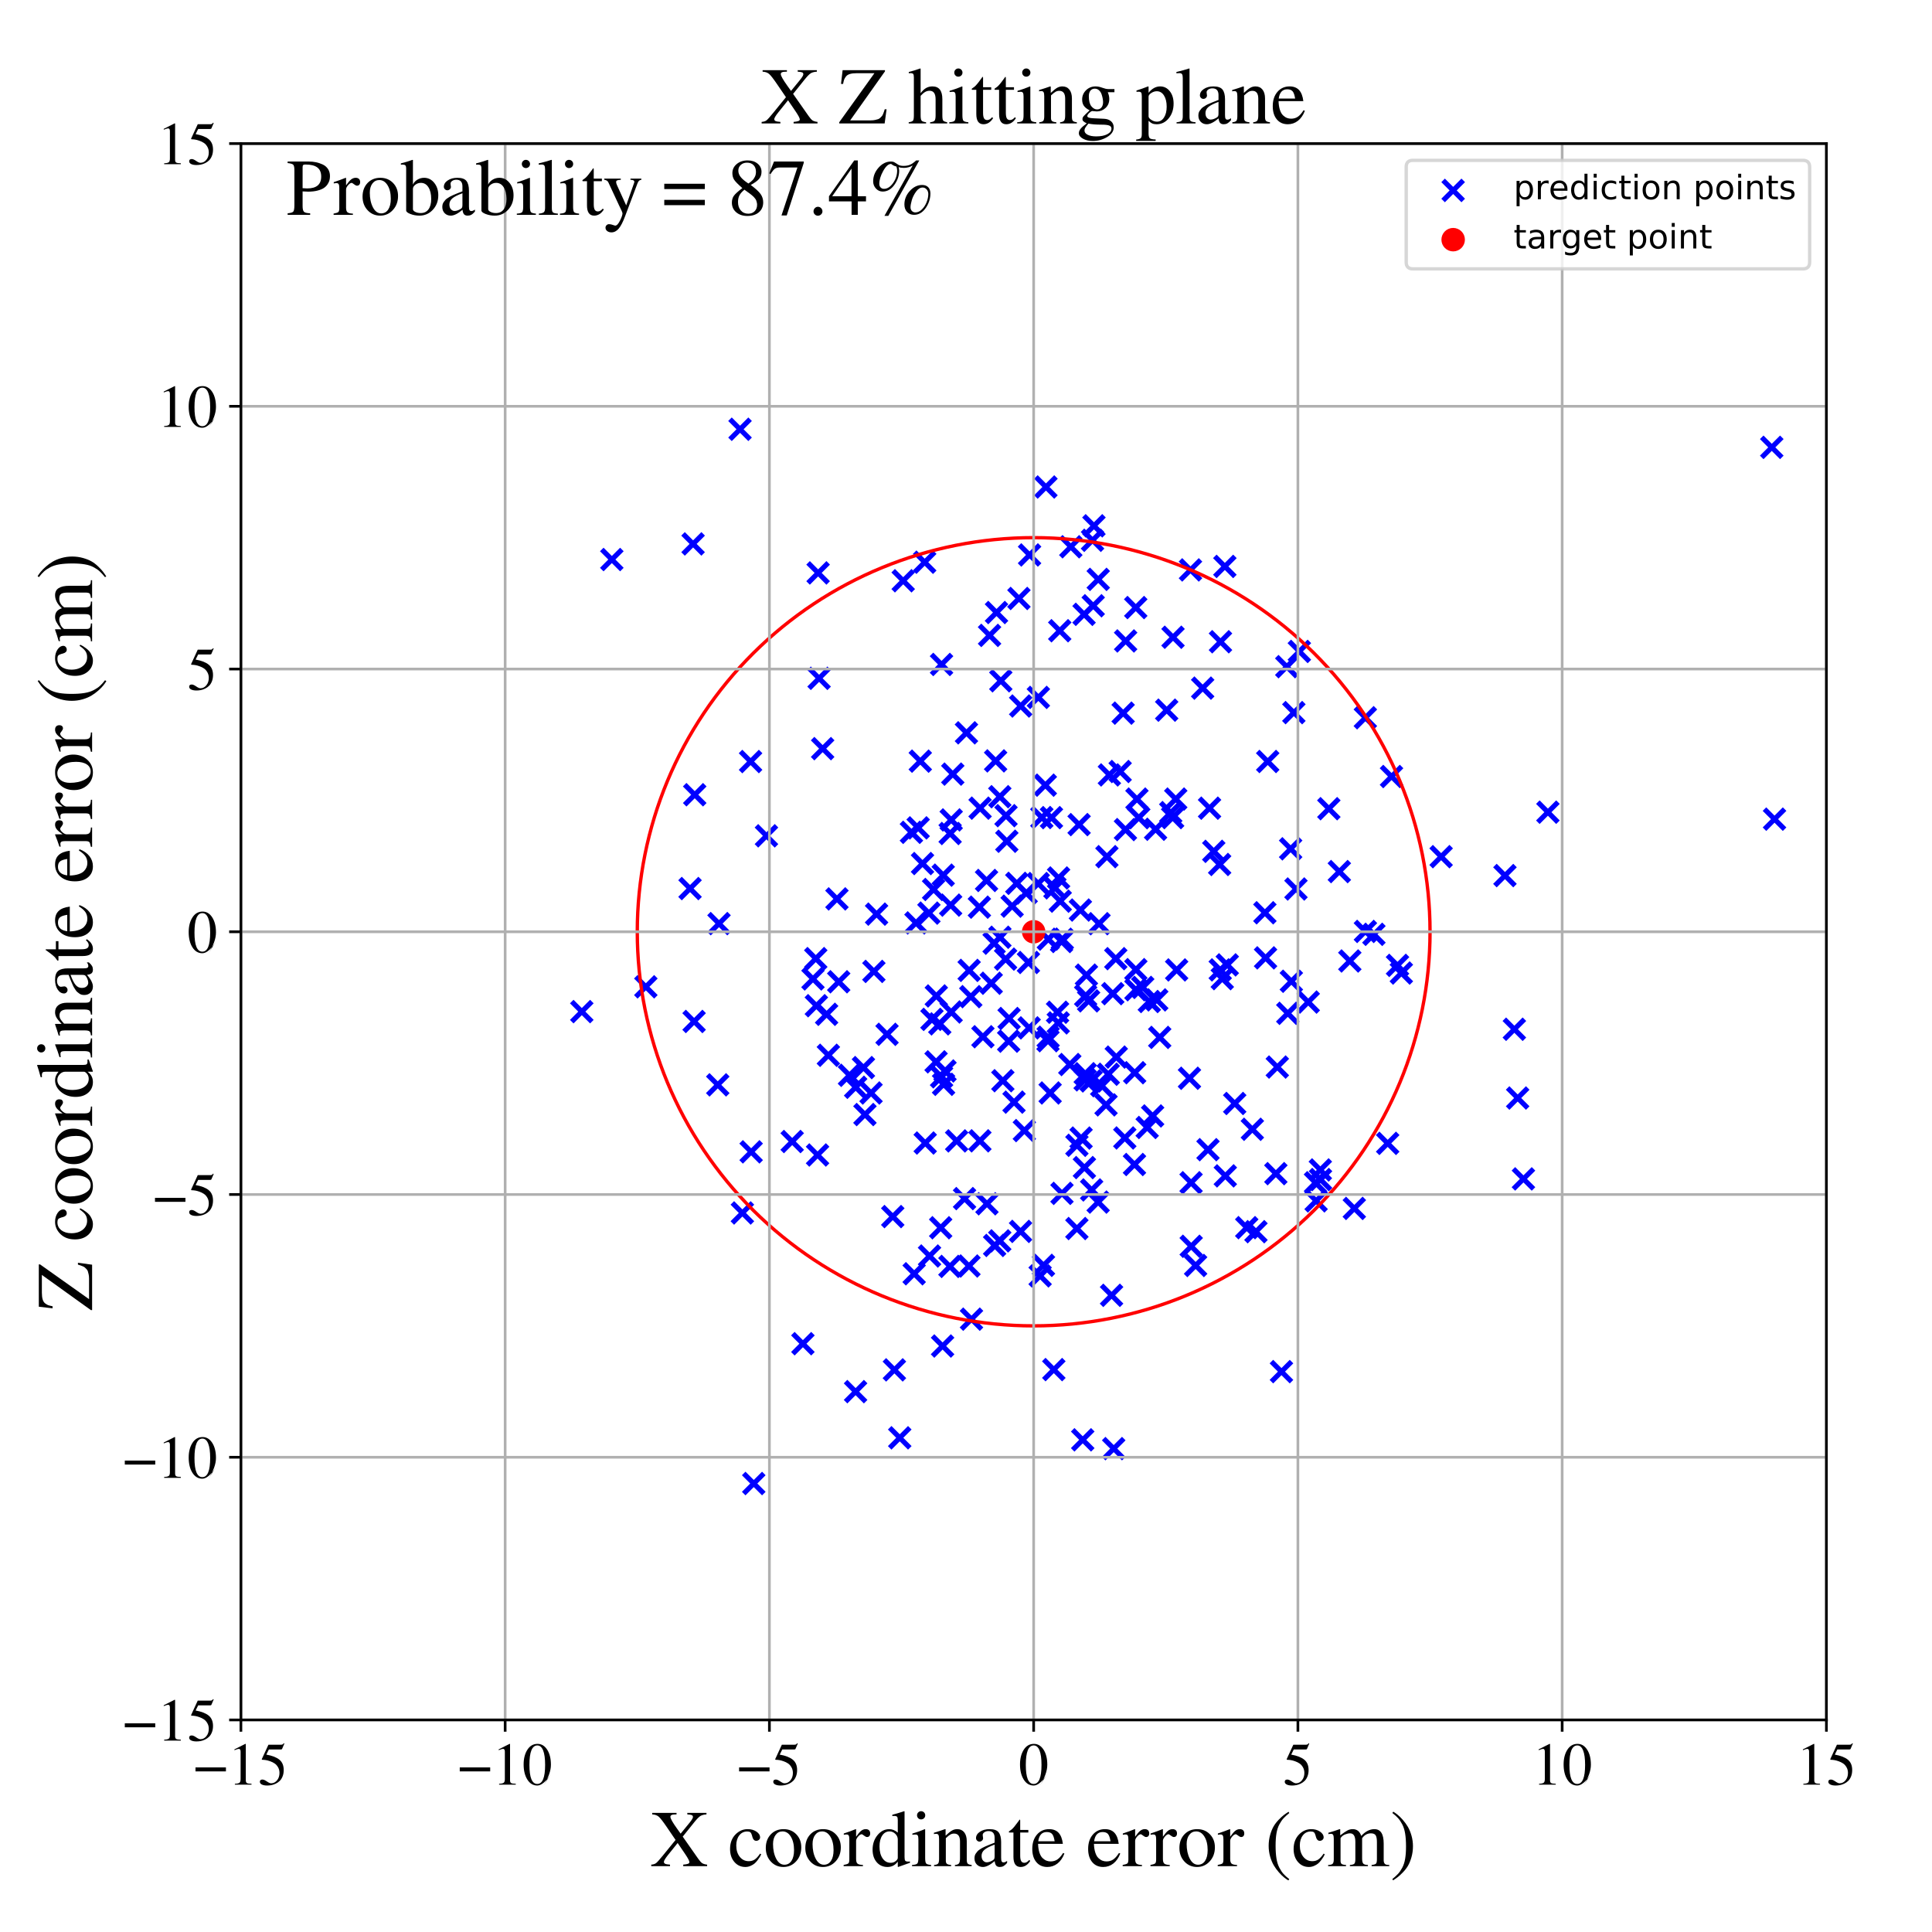 <?xml version="1.0" encoding="utf-8" standalone="no"?>
<!DOCTYPE svg PUBLIC "-//W3C//DTD SVG 1.1//EN"
  "http://www.w3.org/Graphics/SVG/1.1/DTD/svg11.dtd">
<!-- Created with matplotlib (https://matplotlib.org/) -->
<svg height="576pt" version="1.1" viewBox="0 0 576 576" width="576pt" xmlns="http://www.w3.org/2000/svg" xmlns:xlink="http://www.w3.org/1999/xlink">
 <defs>
  <style type="text/css">
*{stroke-linecap:butt;stroke-linejoin:round;}
  </style>
 </defs>
 <g id="figure_1">
  <g id="patch_1">
   <path d="M 0 576 
L 576 576 
L 576 0 
L 0 0 
z
" style="fill:#ffffff;"/>
  </g>
  <g id="axes_1">
   <g id="patch_2">
    <path d="M 71.822 512.784 
L 544.52 512.784 
L 544.52 42.802 
L 71.822 42.802 
z
" style="fill:#ffffff;"/>
   </g>
   <g id="PathCollection_1">
    <defs>
     <path d="M -3 3 
L 3 -3 
M -3 -3 
L 3 3 
" id="mc56f65029f" style="stroke:#0000ff;stroke-width:1.5;"/>
    </defs>
    <g clip-path="url(#p95c92642c9)">
     <use style="fill:#0000ff;stroke:#0000ff;stroke-width:1.5;" x="303.78" xlink:href="#mc56f65029f" y="178.426"/>
     <use style="fill:#0000ff;stroke:#0000ff;stroke-width:1.5;" x="274.372" xlink:href="#mc56f65029f" y="226.925"/>
     <use style="fill:#0000ff;stroke:#0000ff;stroke-width:1.5;" x="246.97" xlink:href="#mc56f65029f" y="314.618"/>
     <use style="fill:#0000ff;stroke:#0000ff;stroke-width:1.5;" x="316.49" xlink:href="#mc56f65029f" y="280.701"/>
     <use style="fill:#0000ff;stroke:#0000ff;stroke-width:1.5;" x="329.75" xlink:href="#mc56f65029f" y="329.404"/>
     <use style="fill:#0000ff;stroke:#0000ff;stroke-width:1.5;" x="332.656" xlink:href="#mc56f65029f" y="285.811"/>
     <use style="fill:#0000ff;stroke:#0000ff;stroke-width:1.5;" x="220.633" xlink:href="#mc56f65029f" y="127.981"/>
     <use style="fill:#0000ff;stroke:#0000ff;stroke-width:1.5;" x="271.732" xlink:href="#mc56f65029f" y="248.146"/>
     <use style="fill:#0000ff;stroke:#0000ff;stroke-width:1.5;" x="224.724" xlink:href="#mc56f65029f" y="442.293"/>
     <use style="fill:#0000ff;stroke:#0000ff;stroke-width:1.5;" x="323.303" xlink:href="#mc56f65029f" y="348.099"/>
     <use style="fill:#0000ff;stroke:#0000ff;stroke-width:1.5;" x="255.087" xlink:href="#mc56f65029f" y="414.896"/>
     <use style="fill:#0000ff;stroke:#0000ff;stroke-width:1.5;" x="384.789" xlink:href="#mc56f65029f" y="253.063"/>
     <use style="fill:#0000ff;stroke:#0000ff;stroke-width:1.5;" x="313.478" xlink:href="#mc56f65029f" y="243.766"/>
     <use style="fill:#0000ff;stroke:#0000ff;stroke-width:1.5;" x="319.25" xlink:href="#mc56f65029f" y="163.012"/>
     <use style="fill:#0000ff;stroke:#0000ff;stroke-width:1.5;" x="403.774" xlink:href="#mc56f65029f" y="360.276"/>
     <use style="fill:#0000ff;stroke:#0000ff;stroke-width:1.5;" x="356.458" xlink:href="#mc56f65029f" y="377.284"/>
     <use style="fill:#0000ff;stroke:#0000ff;stroke-width:1.5;" x="343.644" xlink:href="#mc56f65029f" y="332.702"/>
     <use style="fill:#0000ff;stroke:#0000ff;stroke-width:1.5;" x="402.431" xlink:href="#mc56f65029f" y="286.504"/>
     <use style="fill:#0000ff;stroke:#0000ff;stroke-width:1.5;" x="330.011" xlink:href="#mc56f65029f" y="255.403"/>
     <use style="fill:#0000ff;stroke:#0000ff;stroke-width:1.5;" x="283.202" xlink:href="#mc56f65029f" y="377.565"/>
     <use style="fill:#0000ff;stroke:#0000ff;stroke-width:1.5;" x="383.633" xlink:href="#mc56f65029f" y="198.76"/>
     <use style="fill:#0000ff;stroke:#0000ff;stroke-width:1.5;" x="382.052" xlink:href="#mc56f65029f" y="408.932"/>
     <use style="fill:#0000ff;stroke:#0000ff;stroke-width:1.5;" x="399.306" xlink:href="#mc56f65029f" y="259.85"/>
     <use style="fill:#0000ff;stroke:#0000ff;stroke-width:1.5;" x="261.343" xlink:href="#mc56f65029f" y="272.535"/>
     <use style="fill:#0000ff;stroke:#0000ff;stroke-width:1.5;" x="344.522" xlink:href="#mc56f65029f" y="247.235"/>
     <use style="fill:#0000ff;stroke:#0000ff;stroke-width:1.5;" x="275.685" xlink:href="#mc56f65029f" y="167.615"/>
     <use style="fill:#0000ff;stroke:#0000ff;stroke-width:1.5;" x="306.829" xlink:href="#mc56f65029f" y="306.45"/>
     <use style="fill:#0000ff;stroke:#0000ff;stroke-width:1.5;" x="365.174" xlink:href="#mc56f65029f" y="168.874"/>
     <use style="fill:#0000ff;stroke:#0000ff;stroke-width:1.5;" x="192.55" xlink:href="#mc56f65029f" y="294.2"/>
     <use style="fill:#0000ff;stroke:#0000ff;stroke-width:1.5;" x="214.364" xlink:href="#mc56f65029f" y="275.36"/>
     <use style="fill:#0000ff;stroke:#0000ff;stroke-width:1.5;" x="223.947" xlink:href="#mc56f65029f" y="343.407"/>
     <use style="fill:#0000ff;stroke:#0000ff;stroke-width:1.5;" x="380.378" xlink:href="#mc56f65029f" y="349.906"/>
     <use style="fill:#0000ff;stroke:#0000ff;stroke-width:1.5;" x="322.803" xlink:href="#mc56f65029f" y="429.264"/>
     <use style="fill:#0000ff;stroke:#0000ff;stroke-width:1.5;" x="350.535" xlink:href="#mc56f65029f" y="238.229"/>
     <use style="fill:#0000ff;stroke:#0000ff;stroke-width:1.5;" x="266.656" xlink:href="#mc56f65029f" y="408.406"/>
     <use style="fill:#0000ff;stroke:#0000ff;stroke-width:1.5;" x="377.311" xlink:href="#mc56f65029f" y="285.574"/>
     <use style="fill:#0000ff;stroke:#0000ff;stroke-width:1.5;" x="364.407" xlink:href="#mc56f65029f" y="291.77"/>
     <use style="fill:#0000ff;stroke:#0000ff;stroke-width:1.5;" x="283.424" xlink:href="#mc56f65029f" y="269.847"/>
     <use style="fill:#0000ff;stroke:#0000ff;stroke-width:1.5;" x="245.262" xlink:href="#mc56f65029f" y="223.196"/>
     <use style="fill:#0000ff;stroke:#0000ff;stroke-width:1.5;" x="207.123" xlink:href="#mc56f65029f" y="236.937"/>
     <use style="fill:#0000ff;stroke:#0000ff;stroke-width:1.5;" x="392.385" xlink:href="#mc56f65029f" y="358.017"/>
     <use style="fill:#0000ff;stroke:#0000ff;stroke-width:1.5;" x="182.409" xlink:href="#mc56f65029f" y="166.817"/>
     <use style="fill:#0000ff;stroke:#0000ff;stroke-width:1.5;" x="306.953" xlink:href="#mc56f65029f" y="165.451"/>
     <use style="fill:#0000ff;stroke:#0000ff;stroke-width:1.5;" x="377.953" xlink:href="#mc56f65029f" y="227.027"/>
     <use style="fill:#0000ff;stroke:#0000ff;stroke-width:1.5;" x="315.509" xlink:href="#mc56f65029f" y="304.96"/>
     <use style="fill:#0000ff;stroke:#0000ff;stroke-width:1.5;" x="302.317" xlink:href="#mc56f65029f" y="328.584"/>
     <use style="fill:#0000ff;stroke:#0000ff;stroke-width:1.5;" x="324.556" xlink:href="#mc56f65029f" y="298.395"/>
     <use style="fill:#0000ff;stroke:#0000ff;stroke-width:1.5;" x="289.637" xlink:href="#mc56f65029f" y="393.29"/>
     <use style="fill:#0000ff;stroke:#0000ff;stroke-width:1.5;" x="276.945" xlink:href="#mc56f65029f" y="272.231"/>
     <use style="fill:#0000ff;stroke:#0000ff;stroke-width:1.5;" x="257.872" xlink:href="#mc56f65029f" y="332.288"/>
     <use style="fill:#0000ff;stroke:#0000ff;stroke-width:1.5;" x="365.899" xlink:href="#mc56f65029f" y="287.664"/>
     <use style="fill:#0000ff;stroke:#0000ff;stroke-width:1.5;" x="264.459" xlink:href="#mc56f65029f" y="308.371"/>
     <use style="fill:#0000ff;stroke:#0000ff;stroke-width:1.5;" x="322.104" xlink:href="#mc56f65029f" y="271.319"/>
     <use style="fill:#0000ff;stroke:#0000ff;stroke-width:1.5;" x="390.036" xlink:href="#mc56f65029f" y="298.752"/>
     <use style="fill:#0000ff;stroke:#0000ff;stroke-width:1.5;" x="461.484" xlink:href="#mc56f65029f" y="242.142"/>
     <use style="fill:#0000ff;stroke:#0000ff;stroke-width:1.5;" x="326.146" xlink:href="#mc56f65029f" y="156.762"/>
     <use style="fill:#0000ff;stroke:#0000ff;stroke-width:1.5;" x="275.839" xlink:href="#mc56f65029f" y="340.775"/>
     <use style="fill:#0000ff;stroke:#0000ff;stroke-width:1.5;" x="239.373" xlink:href="#mc56f65029f" y="400.604"/>
     <use style="fill:#0000ff;stroke:#0000ff;stroke-width:1.5;" x="363.798" xlink:href="#mc56f65029f" y="289.16"/>
     <use style="fill:#0000ff;stroke:#0000ff;stroke-width:1.5;" x="299.806" xlink:href="#mc56f65029f" y="285.95"/>
     <use style="fill:#0000ff;stroke:#0000ff;stroke-width:1.5;" x="354.928" xlink:href="#mc56f65029f" y="169.912"/>
     <use style="fill:#0000ff;stroke:#0000ff;stroke-width:1.5;" x="335.541" xlink:href="#mc56f65029f" y="247.329"/>
     <use style="fill:#0000ff;stroke:#0000ff;stroke-width:1.5;" x="323.903" xlink:href="#mc56f65029f" y="290.718"/>
     <use style="fill:#0000ff;stroke:#0000ff;stroke-width:1.5;" x="279.15" xlink:href="#mc56f65029f" y="296.925"/>
     <use style="fill:#0000ff;stroke:#0000ff;stroke-width:1.5;" x="393.638" xlink:href="#mc56f65029f" y="348.802"/>
     <use style="fill:#0000ff;stroke:#0000ff;stroke-width:1.5;" x="338.231" xlink:href="#mc56f65029f" y="347.179"/>
     <use style="fill:#0000ff;stroke:#0000ff;stroke-width:1.5;" x="327.428" xlink:href="#mc56f65029f" y="172.733"/>
     <use style="fill:#0000ff;stroke:#0000ff;stroke-width:1.5;" x="223.775" xlink:href="#mc56f65029f" y="227.046"/>
     <use style="fill:#0000ff;stroke:#0000ff;stroke-width:1.5;" x="355.101" xlink:href="#mc56f65029f" y="352.613"/>
     <use style="fill:#0000ff;stroke:#0000ff;stroke-width:1.5;" x="281.02" xlink:href="#mc56f65029f" y="401.295"/>
     <use style="fill:#0000ff;stroke:#0000ff;stroke-width:1.5;" x="373.372" xlink:href="#mc56f65029f" y="336.681"/>
     <use style="fill:#0000ff;stroke:#0000ff;stroke-width:1.5;" x="325.461" xlink:href="#mc56f65029f" y="354.761"/>
     <use style="fill:#0000ff;stroke:#0000ff;stroke-width:1.5;" x="323.515" xlink:href="#mc56f65029f" y="321.942"/>
     <use style="fill:#0000ff;stroke:#0000ff;stroke-width:1.5;" x="280.184" xlink:href="#mc56f65029f" y="305.253"/>
     <use style="fill:#0000ff;stroke:#0000ff;stroke-width:1.5;" x="385.744" xlink:href="#mc56f65029f" y="212.454"/>
     <use style="fill:#0000ff;stroke:#0000ff;stroke-width:1.5;" x="355.139" xlink:href="#mc56f65029f" y="371.565"/>
     <use style="fill:#0000ff;stroke:#0000ff;stroke-width:1.5;" x="281.316" xlink:href="#mc56f65029f" y="323.276"/>
     <use style="fill:#0000ff;stroke:#0000ff;stroke-width:1.5;" x="277.128" xlink:href="#mc56f65029f" y="374.461"/>
     <use style="fill:#0000ff;stroke:#0000ff;stroke-width:1.5;" x="280.711" xlink:href="#mc56f65029f" y="198.099"/>
     <use style="fill:#0000ff;stroke:#0000ff;stroke-width:1.5;" x="452.471" xlink:href="#mc56f65029f" y="327.361"/>
     <use style="fill:#0000ff;stroke:#0000ff;stroke-width:1.5;" x="298.068" xlink:href="#mc56f65029f" y="369.946"/>
     <use style="fill:#0000ff;stroke:#0000ff;stroke-width:1.5;" x="315.949" xlink:href="#mc56f65029f" y="188.044"/>
     <use style="fill:#0000ff;stroke:#0000ff;stroke-width:1.5;" x="414.864" xlink:href="#mc56f65029f" y="231.509"/>
     <use style="fill:#0000ff;stroke:#0000ff;stroke-width:1.5;" x="330.426" xlink:href="#mc56f65029f" y="320.271"/>
     <use style="fill:#0000ff;stroke:#0000ff;stroke-width:1.5;" x="338.61" xlink:href="#mc56f65029f" y="181.14"/>
     <use style="fill:#0000ff;stroke:#0000ff;stroke-width:1.5;" x="360.148" xlink:href="#mc56f65029f" y="342.756"/>
     <use style="fill:#0000ff;stroke:#0000ff;stroke-width:1.5;" x="838.826" xlink:href="#mc56f65029f" y="264.968"/>
     <use style="fill:#0000ff;stroke:#0000ff;stroke-width:1.5;" x="173.457" xlink:href="#mc56f65029f" y="301.599"/>
     <use style="fill:#0000ff;stroke:#0000ff;stroke-width:1.5;" x="322.312" xlink:href="#mc56f65029f" y="339.296"/>
     <use style="fill:#0000ff;stroke:#0000ff;stroke-width:1.5;" x="305.948" xlink:href="#mc56f65029f" y="266.245"/>
     <use style="fill:#0000ff;stroke:#0000ff;stroke-width:1.5;" x="349.604" xlink:href="#mc56f65029f" y="243.756"/>
     <use style="fill:#0000ff;stroke:#0000ff;stroke-width:1.5;" x="315.299" xlink:href="#mc56f65029f" y="301.783"/>
     <use style="fill:#0000ff;stroke:#0000ff;stroke-width:1.5;" x="291.991" xlink:href="#mc56f65029f" y="270.456"/>
     <use style="fill:#0000ff;stroke:#0000ff;stroke-width:1.5;" x="312.488" xlink:href="#mc56f65029f" y="309.231"/>
     <use style="fill:#0000ff;stroke:#0000ff;stroke-width:1.5;" x="448.683" xlink:href="#mc56f65029f" y="261.043"/>
     <use style="fill:#0000ff;stroke:#0000ff;stroke-width:1.5;" x="334.851" xlink:href="#mc56f65029f" y="212.612"/>
     <use style="fill:#0000ff;stroke:#0000ff;stroke-width:1.5;" x="340.685" xlink:href="#mc56f65029f" y="294.383"/>
     <use style="fill:#0000ff;stroke:#0000ff;stroke-width:1.5;" x="407.064" xlink:href="#mc56f65029f" y="213.987"/>
     <use style="fill:#0000ff;stroke:#0000ff;stroke-width:1.5;" x="451.489" xlink:href="#mc56f65029f" y="306.861"/>
     <use style="fill:#0000ff;stroke:#0000ff;stroke-width:1.5;" x="236.185" xlink:href="#mc56f65029f" y="340.328"/>
     <use style="fill:#0000ff;stroke:#0000ff;stroke-width:1.5;" x="313.085" xlink:href="#mc56f65029f" y="325.855"/>
     <use style="fill:#0000ff;stroke:#0000ff;stroke-width:1.5;" x="292.141" xlink:href="#mc56f65029f" y="340.124"/>
     <use style="fill:#0000ff;stroke:#0000ff;stroke-width:1.5;" x="277.849" xlink:href="#mc56f65029f" y="303.913"/>
     <use style="fill:#0000ff;stroke:#0000ff;stroke-width:1.5;" x="279.077" xlink:href="#mc56f65029f" y="316.574"/>
     <use style="fill:#0000ff;stroke:#0000ff;stroke-width:1.5;" x="301.758" xlink:href="#mc56f65029f" y="270.157"/>
     <use style="fill:#0000ff;stroke:#0000ff;stroke-width:1.5;" x="331.768" xlink:href="#mc56f65029f" y="296.247"/>
     <use style="fill:#0000ff;stroke:#0000ff;stroke-width:1.5;" x="296.537" xlink:href="#mc56f65029f" y="371.315"/>
     <use style="fill:#0000ff;stroke:#0000ff;stroke-width:1.5;" x="205.73" xlink:href="#mc56f65029f" y="264.91"/>
     <use style="fill:#0000ff;stroke:#0000ff;stroke-width:1.5;" x="327.654" xlink:href="#mc56f65029f" y="275.389"/>
     <use style="fill:#0000ff;stroke:#0000ff;stroke-width:1.5;" x="280.452" xlink:href="#mc56f65029f" y="366.037"/>
     <use style="fill:#0000ff;stroke:#0000ff;stroke-width:1.5;" x="338.639" xlink:href="#mc56f65029f" y="289.083"/>
     <use style="fill:#0000ff;stroke:#0000ff;stroke-width:1.5;" x="300.848" xlink:href="#mc56f65029f" y="303.648"/>
     <use style="fill:#0000ff;stroke:#0000ff;stroke-width:1.5;" x="323.543" xlink:href="#mc56f65029f" y="320.113"/>
     <use style="fill:#0000ff;stroke:#0000ff;stroke-width:1.5;" x="257.423" xlink:href="#mc56f65029f" y="318.288"/>
     <use style="fill:#0000ff;stroke:#0000ff;stroke-width:1.5;" x="386.374" xlink:href="#mc56f65029f" y="265.041"/>
     <use style="fill:#0000ff;stroke:#0000ff;stroke-width:1.5;" x="273.086" xlink:href="#mc56f65029f" y="275.152"/>
     <use style="fill:#0000ff;stroke:#0000ff;stroke-width:1.5;" x="243.747" xlink:href="#mc56f65029f" y="344.342"/>
     <use style="fill:#0000ff;stroke:#0000ff;stroke-width:1.5;" x="280.721" xlink:href="#mc56f65029f" y="321.037"/>
     <use style="fill:#0000ff;stroke:#0000ff;stroke-width:1.5;" x="417.794" xlink:href="#mc56f65029f" y="290.098"/>
     <use style="fill:#0000ff;stroke:#0000ff;stroke-width:1.5;" x="298.377" xlink:href="#mc56f65029f" y="202.968"/>
     <use style="fill:#0000ff;stroke:#0000ff;stroke-width:1.5;" x="321.72" xlink:href="#mc56f65029f" y="245.845"/>
     <use style="fill:#0000ff;stroke:#0000ff;stroke-width:1.5;" x="349.044" xlink:href="#mc56f65029f" y="242.267"/>
     <use style="fill:#0000ff;stroke:#0000ff;stroke-width:1.5;" x="349.721" xlink:href="#mc56f65029f" y="189.99"/>
     <use style="fill:#0000ff;stroke:#0000ff;stroke-width:1.5;" x="361.871" xlink:href="#mc56f65029f" y="253.816"/>
     <use style="fill:#0000ff;stroke:#0000ff;stroke-width:1.5;" x="272.548" xlink:href="#mc56f65029f" y="379.756"/>
     <use style="fill:#0000ff;stroke:#0000ff;stroke-width:1.5;" x="332.04" xlink:href="#mc56f65029f" y="431.886"/>
     <use style="fill:#0000ff;stroke:#0000ff;stroke-width:1.5;" x="365.311" xlink:href="#mc56f65029f" y="350.569"/>
     <use style="fill:#0000ff;stroke:#0000ff;stroke-width:1.5;" x="335.346" xlink:href="#mc56f65029f" y="339.264"/>
     <use style="fill:#0000ff;stroke:#0000ff;stroke-width:1.5;" x="260.538" xlink:href="#mc56f65029f" y="289.613"/>
     <use style="fill:#0000ff;stroke:#0000ff;stroke-width:1.5;" x="285.214" xlink:href="#mc56f65029f" y="340.142"/>
     <use style="fill:#0000ff;stroke:#0000ff;stroke-width:1.5;" x="296.378" xlink:href="#mc56f65029f" y="281.203"/>
     <use style="fill:#0000ff;stroke:#0000ff;stroke-width:1.5;" x="528.231" xlink:href="#mc56f65029f" y="133.372"/>
     <use style="fill:#0000ff;stroke:#0000ff;stroke-width:1.5;" x="315.608" xlink:href="#mc56f65029f" y="261.754"/>
     <use style="fill:#0000ff;stroke:#0000ff;stroke-width:1.5;" x="304.267" xlink:href="#mc56f65029f" y="367.125"/>
     <use style="fill:#0000ff;stroke:#0000ff;stroke-width:1.5;" x="288.94" xlink:href="#mc56f65029f" y="289.306"/>
     <use style="fill:#0000ff;stroke:#0000ff;stroke-width:1.5;" x="311.832" xlink:href="#mc56f65029f" y="145.192"/>
     <use style="fill:#0000ff;stroke:#0000ff;stroke-width:1.5;" x="284.058" xlink:href="#mc56f65029f" y="230.792"/>
     <use style="fill:#0000ff;stroke:#0000ff;stroke-width:1.5;" x="416.649" xlink:href="#mc56f65029f" y="287.814"/>
     <use style="fill:#0000ff;stroke:#0000ff;stroke-width:1.5;" x="409.612" xlink:href="#mc56f65029f" y="278.557"/>
     <use style="fill:#0000ff;stroke:#0000ff;stroke-width:1.5;" x="283.572" xlink:href="#mc56f65029f" y="301.705"/>
     <use style="fill:#0000ff;stroke:#0000ff;stroke-width:1.5;" x="221.331" xlink:href="#mc56f65029f" y="361.626"/>
     <use style="fill:#0000ff;stroke:#0000ff;stroke-width:1.5;" x="396.176" xlink:href="#mc56f65029f" y="241.102"/>
     <use style="fill:#0000ff;stroke:#0000ff;stroke-width:1.5;" x="374.442" xlink:href="#mc56f65029f" y="367.21"/>
     <use style="fill:#0000ff;stroke:#0000ff;stroke-width:1.5;" x="393.693" xlink:href="#mc56f65029f" y="351.668"/>
     <use style="fill:#0000ff;stroke:#0000ff;stroke-width:1.5;" x="268.247" xlink:href="#mc56f65029f" y="428.665"/>
     <use style="fill:#0000ff;stroke:#0000ff;stroke-width:1.5;" x="292.2" xlink:href="#mc56f65029f" y="240.939"/>
     <use style="fill:#0000ff;stroke:#0000ff;stroke-width:1.5;" x="338.964" xlink:href="#mc56f65029f" y="238.232"/>
     <use style="fill:#0000ff;stroke:#0000ff;stroke-width:1.5;" x="244.203" xlink:href="#mc56f65029f" y="202.23"/>
     <use style="fill:#0000ff;stroke:#0000ff;stroke-width:1.5;" x="213.99" xlink:href="#mc56f65029f" y="323.433"/>
     <use style="fill:#0000ff;stroke:#0000ff;stroke-width:1.5;" x="360.611" xlink:href="#mc56f65029f" y="240.947"/>
     <use style="fill:#0000ff;stroke:#0000ff;stroke-width:1.5;" x="347.835" xlink:href="#mc56f65029f" y="211.721"/>
     <use style="fill:#0000ff;stroke:#0000ff;stroke-width:1.5;" x="338.289" xlink:href="#mc56f65029f" y="319.816"/>
     <use style="fill:#0000ff;stroke:#0000ff;stroke-width:1.5;" x="288.139" xlink:href="#mc56f65029f" y="218.481"/>
     <use style="fill:#0000ff;stroke:#0000ff;stroke-width:1.5;" x="289.427" xlink:href="#mc56f65029f" y="297.14"/>
     <use style="fill:#0000ff;stroke:#0000ff;stroke-width:1.5;" x="358.559" xlink:href="#mc56f65029f" y="205.156"/>
     <use style="fill:#0000ff;stroke:#0000ff;stroke-width:1.5;" x="318.946" xlink:href="#mc56f65029f" y="317.373"/>
     <use style="fill:#0000ff;stroke:#0000ff;stroke-width:1.5;" x="243.213" xlink:href="#mc56f65029f" y="285.795"/>
     <use style="fill:#0000ff;stroke:#0000ff;stroke-width:1.5;" x="321.058" xlink:href="#mc56f65029f" y="366.269"/>
     <use style="fill:#0000ff;stroke:#0000ff;stroke-width:1.5;" x="413.719" xlink:href="#mc56f65029f" y="340.878"/>
     <use style="fill:#0000ff;stroke:#0000ff;stroke-width:1.5;" x="312.439" xlink:href="#mc56f65029f" y="310.275"/>
     <use style="fill:#0000ff;stroke:#0000ff;stroke-width:1.5;" x="323.2" xlink:href="#mc56f65029f" y="183.153"/>
     <use style="fill:#0000ff;stroke:#0000ff;stroke-width:1.5;" x="300.173" xlink:href="#mc56f65029f" y="250.808"/>
     <use style="fill:#0000ff;stroke:#0000ff;stroke-width:1.5;" x="429.661" xlink:href="#mc56f65029f" y="255.407"/>
     <use style="fill:#0000ff;stroke:#0000ff;stroke-width:1.5;" x="314.507" xlink:href="#mc56f65029f" y="264.708"/>
     <use style="fill:#0000ff;stroke:#0000ff;stroke-width:1.5;" x="296.834" xlink:href="#mc56f65029f" y="226.845"/>
     <use style="fill:#0000ff;stroke:#0000ff;stroke-width:1.5;" x="332.801" xlink:href="#mc56f65029f" y="315.156"/>
     <use style="fill:#0000ff;stroke:#0000ff;stroke-width:1.5;" x="384.999" xlink:href="#mc56f65029f" y="292.553"/>
     <use style="fill:#0000ff;stroke:#0000ff;stroke-width:1.5;" x="371.7" xlink:href="#mc56f65029f" y="366.009"/>
     <use style="fill:#0000ff;stroke:#0000ff;stroke-width:1.5;" x="316.615" xlink:href="#mc56f65029f" y="355.787"/>
     <use style="fill:#0000ff;stroke:#0000ff;stroke-width:1.5;" x="328.46" xlink:href="#mc56f65029f" y="323.692"/>
     <use style="fill:#0000ff;stroke:#0000ff;stroke-width:1.5;" x="321.067" xlink:href="#mc56f65029f" y="341.455"/>
     <use style="fill:#0000ff;stroke:#0000ff;stroke-width:1.5;" x="294.247" xlink:href="#mc56f65029f" y="358.892"/>
     <use style="fill:#0000ff;stroke:#0000ff;stroke-width:1.5;" x="304.303" xlink:href="#mc56f65029f" y="210.49"/>
     <use style="fill:#0000ff;stroke:#0000ff;stroke-width:1.5;" x="281.74" xlink:href="#mc56f65029f" y="319.293"/>
     <use style="fill:#0000ff;stroke:#0000ff;stroke-width:1.5;" x="283.271" xlink:href="#mc56f65029f" y="248.497"/>
     <use style="fill:#0000ff;stroke:#0000ff;stroke-width:1.5;" x="281.213" xlink:href="#mc56f65029f" y="260.912"/>
     <use style="fill:#0000ff;stroke:#0000ff;stroke-width:1.5;" x="454.195" xlink:href="#mc56f65029f" y="351.475"/>
     <use style="fill:#0000ff;stroke:#0000ff;stroke-width:1.5;" x="299.931" xlink:href="#mc56f65029f" y="243.18"/>
     <use style="fill:#0000ff;stroke:#0000ff;stroke-width:1.5;" x="311.102" xlink:href="#mc56f65029f" y="377.246"/>
     <use style="fill:#0000ff;stroke:#0000ff;stroke-width:1.5;" x="243.912" xlink:href="#mc56f65029f" y="170.805"/>
     <use style="fill:#0000ff;stroke:#0000ff;stroke-width:1.5;" x="325.298" xlink:href="#mc56f65029f" y="322.266"/>
     <use style="fill:#0000ff;stroke:#0000ff;stroke-width:1.5;" x="253.263" xlink:href="#mc56f65029f" y="320.587"/>
     <use style="fill:#0000ff;stroke:#0000ff;stroke-width:1.5;" x="316.725" xlink:href="#mc56f65029f" y="280.022"/>
     <use style="fill:#0000ff;stroke:#0000ff;stroke-width:1.5;" x="311.649" xlink:href="#mc56f65029f" y="234.084"/>
     <use style="fill:#0000ff;stroke:#0000ff;stroke-width:1.5;" x="323.679" xlink:href="#mc56f65029f" y="296.873"/>
     <use style="fill:#0000ff;stroke:#0000ff;stroke-width:1.5;" x="312.542" xlink:href="#mc56f65029f" y="279.986"/>
     <use style="fill:#0000ff;stroke:#0000ff;stroke-width:1.5;" x="287.571" xlink:href="#mc56f65029f" y="357.346"/>
     <use style="fill:#0000ff;stroke:#0000ff;stroke-width:1.5;" x="293.044" xlink:href="#mc56f65029f" y="309.092"/>
     <use style="fill:#0000ff;stroke:#0000ff;stroke-width:1.5;" x="278.343" xlink:href="#mc56f65029f" y="265.186"/>
     <use style="fill:#0000ff;stroke:#0000ff;stroke-width:1.5;" x="266.164" xlink:href="#mc56f65029f" y="362.708"/>
     <use style="fill:#0000ff;stroke:#0000ff;stroke-width:1.5;" x="333.96" xlink:href="#mc56f65029f" y="230.018"/>
     <use style="fill:#0000ff;stroke:#0000ff;stroke-width:1.5;" x="206.939" xlink:href="#mc56f65029f" y="304.534"/>
     <use style="fill:#0000ff;stroke:#0000ff;stroke-width:1.5;" x="288.88" xlink:href="#mc56f65029f" y="377.443"/>
     <use style="fill:#0000ff;stroke:#0000ff;stroke-width:1.5;" x="246.446" xlink:href="#mc56f65029f" y="302.399"/>
     <use style="fill:#0000ff;stroke:#0000ff;stroke-width:1.5;" x="387.384" xlink:href="#mc56f65029f" y="194.216"/>
     <use style="fill:#0000ff;stroke:#0000ff;stroke-width:1.5;" x="243.389" xlink:href="#mc56f65029f" y="299.838"/>
     <use style="fill:#0000ff;stroke:#0000ff;stroke-width:1.5;" x="330.746" xlink:href="#mc56f65029f" y="231.033"/>
     <use style="fill:#0000ff;stroke:#0000ff;stroke-width:1.5;" x="269.28" xlink:href="#mc56f65029f" y="173.145"/>
     <use style="fill:#0000ff;stroke:#0000ff;stroke-width:1.5;" x="273.74" xlink:href="#mc56f65029f" y="246.818"/>
     <use style="fill:#0000ff;stroke:#0000ff;stroke-width:1.5;" x="306.612" xlink:href="#mc56f65029f" y="286.947"/>
     <use style="fill:#0000ff;stroke:#0000ff;stroke-width:1.5;" x="242.379" xlink:href="#mc56f65029f" y="291.857"/>
     <use style="fill:#0000ff;stroke:#0000ff;stroke-width:1.5;" x="314.183" xlink:href="#mc56f65029f" y="408.329"/>
     <use style="fill:#0000ff;stroke:#0000ff;stroke-width:1.5;" x="350.805" xlink:href="#mc56f65029f" y="289.17"/>
     <use style="fill:#0000ff;stroke:#0000ff;stroke-width:1.5;" x="368.115" xlink:href="#mc56f65029f" y="328.988"/>
     <use style="fill:#0000ff;stroke:#0000ff;stroke-width:1.5;" x="335.594" xlink:href="#mc56f65029f" y="191.087"/>
     <use style="fill:#0000ff;stroke:#0000ff;stroke-width:1.5;" x="298.108" xlink:href="#mc56f65029f" y="279.429"/>
     <use style="fill:#0000ff;stroke:#0000ff;stroke-width:1.5;" x="529.052" xlink:href="#mc56f65029f" y="244.22"/>
     <use style="fill:#0000ff;stroke:#0000ff;stroke-width:1.5;" x="380.811" xlink:href="#mc56f65029f" y="318.126"/>
     <use style="fill:#0000ff;stroke:#0000ff;stroke-width:1.5;" x="363.868" xlink:href="#mc56f65029f" y="191.328"/>
     <use style="fill:#0000ff;stroke:#0000ff;stroke-width:1.5;" x="305.401" xlink:href="#mc56f65029f" y="337.065"/>
     <use style="fill:#0000ff;stroke:#0000ff;stroke-width:1.5;" x="275.036" xlink:href="#mc56f65029f" y="257.454"/>
     <use style="fill:#0000ff;stroke:#0000ff;stroke-width:1.5;" x="342.651" xlink:href="#mc56f65029f" y="298.586"/>
     <use style="fill:#0000ff;stroke:#0000ff;stroke-width:1.5;" x="206.637" xlink:href="#mc56f65029f" y="162.158"/>
     <use style="fill:#0000ff;stroke:#0000ff;stroke-width:1.5;" x="344.873" xlink:href="#mc56f65029f" y="298.105"/>
     <use style="fill:#0000ff;stroke:#0000ff;stroke-width:1.5;" x="283.589" xlink:href="#mc56f65029f" y="244.448"/>
     <use style="fill:#0000ff;stroke:#0000ff;stroke-width:1.5;" x="345.755" xlink:href="#mc56f65029f" y="309.291"/>
     <use style="fill:#0000ff;stroke:#0000ff;stroke-width:1.5;" x="354.622" xlink:href="#mc56f65029f" y="321.467"/>
     <use style="fill:#0000ff;stroke:#0000ff;stroke-width:1.5;" x="325.925" xlink:href="#mc56f65029f" y="180.602"/>
     <use style="fill:#0000ff;stroke:#0000ff;stroke-width:1.5;" x="342.019" xlink:href="#mc56f65029f" y="336.141"/>
     <use style="fill:#0000ff;stroke:#0000ff;stroke-width:1.5;" x="309.575" xlink:href="#mc56f65029f" y="207.921"/>
     <use style="fill:#0000ff;stroke:#0000ff;stroke-width:1.5;" x="316.098" xlink:href="#mc56f65029f" y="268.671"/>
     <use style="fill:#0000ff;stroke:#0000ff;stroke-width:1.5;" x="309.54" xlink:href="#mc56f65029f" y="263.415"/>
     <use style="fill:#0000ff;stroke:#0000ff;stroke-width:1.5;" x="300.724" xlink:href="#mc56f65029f" y="310.414"/>
     <use style="fill:#0000ff;stroke:#0000ff;stroke-width:1.5;" x="295.523" xlink:href="#mc56f65029f" y="293.139"/>
     <use style="fill:#0000ff;stroke:#0000ff;stroke-width:1.5;" x="228.511" xlink:href="#mc56f65029f" y="249.188"/>
     <use style="fill:#0000ff;stroke:#0000ff;stroke-width:1.5;" x="250.05" xlink:href="#mc56f65029f" y="292.701"/>
     <use style="fill:#0000ff;stroke:#0000ff;stroke-width:1.5;" x="255.104" xlink:href="#mc56f65029f" y="324.156"/>
     <use style="fill:#0000ff;stroke:#0000ff;stroke-width:1.5;" x="295.027" xlink:href="#mc56f65029f" y="189.438"/>
     <use style="fill:#0000ff;stroke:#0000ff;stroke-width:1.5;" x="339.51" xlink:href="#mc56f65029f" y="243.788"/>
     <use style="fill:#0000ff;stroke:#0000ff;stroke-width:1.5;" x="297.097" xlink:href="#mc56f65029f" y="182.617"/>
     <use style="fill:#0000ff;stroke:#0000ff;stroke-width:1.5;" x="363.623" xlink:href="#mc56f65029f" y="257.732"/>
     <use style="fill:#0000ff;stroke:#0000ff;stroke-width:1.5;" x="338.659" xlink:href="#mc56f65029f" y="295.077"/>
     <use style="fill:#0000ff;stroke:#0000ff;stroke-width:1.5;" x="298.081" xlink:href="#mc56f65029f" y="237.526"/>
     <use style="fill:#0000ff;stroke:#0000ff;stroke-width:1.5;" x="392.2" xlink:href="#mc56f65029f" y="352.625"/>
     <use style="fill:#0000ff;stroke:#0000ff;stroke-width:1.5;" x="298.987" xlink:href="#mc56f65029f" y="322.199"/>
     <use style="fill:#0000ff;stroke:#0000ff;stroke-width:1.5;" x="327.399" xlink:href="#mc56f65029f" y="358.388"/>
     <use style="fill:#0000ff;stroke:#0000ff;stroke-width:1.5;" x="325.724" xlink:href="#mc56f65029f" y="161.079"/>
     <use style="fill:#0000ff;stroke:#0000ff;stroke-width:1.5;" x="383.932" xlink:href="#mc56f65029f" y="302.107"/>
     <use style="fill:#0000ff;stroke:#0000ff;stroke-width:1.5;" x="303.146" xlink:href="#mc56f65029f" y="263.36"/>
     <use style="fill:#0000ff;stroke:#0000ff;stroke-width:1.5;" x="259.69" xlink:href="#mc56f65029f" y="325.857"/>
     <use style="fill:#0000ff;stroke:#0000ff;stroke-width:1.5;" x="249.526" xlink:href="#mc56f65029f" y="267.996"/>
     <use style="fill:#0000ff;stroke:#0000ff;stroke-width:1.5;" x="310.609" xlink:href="#mc56f65029f" y="243.737"/>
     <use style="fill:#0000ff;stroke:#0000ff;stroke-width:1.5;" x="377.11" xlink:href="#mc56f65029f" y="272.126"/>
     <use style="fill:#0000ff;stroke:#0000ff;stroke-width:1.5;" x="407.081" xlink:href="#mc56f65029f" y="277.692"/>
     <use style="fill:#0000ff;stroke:#0000ff;stroke-width:1.5;" x="294.127" xlink:href="#mc56f65029f" y="262.498"/>
     <use style="fill:#0000ff;stroke:#0000ff;stroke-width:1.5;" x="331.4" xlink:href="#mc56f65029f" y="386.183"/>
     <use style="fill:#0000ff;stroke:#0000ff;stroke-width:1.5;" x="310.105" xlink:href="#mc56f65029f" y="380.387"/>
    </g>
   </g>
   <g id="PathCollection_2">
    <defs>
     <path d="M 0 3 
C 0.796 3 1.559 2.684 2.121 2.121 
C 2.684 1.559 3 0.796 3 0 
C 3 -0.796 2.684 -1.559 2.121 -2.121 
C 1.559 -2.684 0.796 -3 0 -3 
C -0.796 -3 -1.559 -2.684 -2.121 -2.121 
C -2.684 -1.559 -3 -0.796 -3 0 
C -3 0.796 -2.684 1.559 -2.121 2.121 
C -1.559 2.684 -0.796 3 0 3 
z
" id="m97668e5d3b" style="stroke:#ff0000;"/>
    </defs>
    <g clip-path="url(#p95c92642c9)">
     <use style="fill:#ff0000;stroke:#ff0000;" x="308.171" xlink:href="#m97668e5d3b" y="277.793"/>
    </g>
   </g>
   <g id="patch_3">
    <path clip-path="url(#p95c92642c9)" d="M 308.171 395.288 
C 339.511 395.288 369.572 382.908 391.733 360.875 
C 413.894 338.841 426.346 308.953 426.346 277.793 
C 426.346 246.633 413.894 216.745 391.733 194.711 
C 369.572 172.677 339.511 160.297 308.171 160.297 
C 276.831 160.297 246.77 172.677 224.609 194.711 
C 202.448 216.745 189.997 246.633 189.997 277.793 
C 189.997 308.953 202.448 338.841 224.609 360.875 
C 246.77 382.908 276.831 395.288 308.171 395.288 
z
" style="fill:none;stroke:#ff0000;stroke-linejoin:miter;"/>
   </g>
   <g id="matplotlib.axis_1">
    <g id="xtick_1">
     <g id="line2d_1">
      <path clip-path="url(#p95c92642c9)" d="M 71.822 512.784 
L 71.822 42.802 
" style="fill:none;stroke:#b0b0b0;stroke-linecap:square;stroke-width:0.8;"/>
     </g>
     <g id="line2d_2">
      <defs>
       <path d="M 0 0 
L 0 3.5 
" id="mb1897e0b37" style="stroke:#000000;stroke-width:0.8;"/>
      </defs>
      <g>
       <use style="stroke:#000000;stroke-width:0.8;" x="71.822" xlink:href="#mb1897e0b37" y="512.784"/>
      </g>
     </g>
     <g id="text_1">
      <!-- −15 -->
      <defs>
       <path d="M 3 22 
L 3 28.594 
L 53.406 28.594 
L 53.406 22 
z
" id="FreeSerif-8722"/>
       <path d="M 18.297 59.297 
Q 16.5 59.297 11.094 57.094 
L 11.094 58.5 
L 29.094 67.594 
L 29.906 67.406 
L 29.906 7.406 
Q 29.906 3.797 31.703 2.688 
Q 33.5 1.594 39.406 1.5 
L 39.406 0 
L 11.797 0 
L 11.797 1.5 
Q 17.406 1.703 19.344 3.141 
Q 21.297 4.594 21.297 9.297 
L 21.297 54.594 
Q 21.297 59.297 18.297 59.297 
z
" id="FreeSerif-49"/>
       <path d="M 35.703 19.406 
Q 35.703 24.703 33.344 28.797 
Q 31 32.906 27.641 35.156 
Q 24.297 37.406 20.141 38.844 
Q 16 40.297 12.953 40.75 
Q 9.906 41.203 7.594 41.203 
Q 6.406 41.203 6.406 42 
Q 6.406 42.297 6.5 42.5 
L 17.406 66.203 
L 38.297 66.203 
Q 39.906 66.203 40.844 66.703 
Q 41.797 67.203 42.906 68.797 
L 43.797 68.094 
L 40 59.203 
Q 39.594 58.297 37.703 58.297 
L 18.094 58.297 
L 13.906 49.797 
Q 28.5 47.203 35.594 41.344 
Q 42.703 35.5 42.703 24.203 
Q 42.703 18.297 40.844 13.688 
Q 39 9.094 36.141 6.297 
Q 33.297 3.5 29.547 1.703 
Q 25.797 -0.094 22.344 -0.75 
Q 18.906 -1.406 15.406 -1.406 
Q 9.797 -1.406 6.5 0.25 
Q 3.203 1.906 3.203 4.797 
Q 3.203 8.5 7.5 8.5 
Q 10.297 8.5 14.75 5.391 
Q 19.203 2.297 21.797 2.297 
Q 27.703 2.297 31.703 7.25 
Q 35.703 12.203 35.703 19.406 
z
" id="FreeSerif-53"/>
      </defs>
      <g transform="translate(57.746 532.077)scale(0.18 -0.18)">
       <use xlink:href="#FreeSerif-8722"/>
       <use x="56.4" xlink:href="#FreeSerif-49"/>
       <use x="106.4" xlink:href="#FreeSerif-53"/>
      </g>
     </g>
    </g>
    <g id="xtick_2">
     <g id="line2d_3">
      <path clip-path="url(#p95c92642c9)" d="M 150.605 512.784 
L 150.605 42.802 
" style="fill:none;stroke:#b0b0b0;stroke-linecap:square;stroke-width:0.8;"/>
     </g>
     <g id="line2d_4">
      <g>
       <use style="stroke:#000000;stroke-width:0.8;" x="150.605" xlink:href="#mb1897e0b37" y="512.784"/>
      </g>
     </g>
     <g id="text_2">
      <!-- −10 -->
      <defs>
       <path d="M 47.594 17.797 
Q 35.203 -1.406 25 -1.406 
Q 14.797 -1.406 8.594 8.391 
Q 2.406 18.203 2.406 33.594 
Q 2.406 48.094 8.594 57.844 
Q 14.797 67.594 25.406 67.594 
Q 35.203 67.594 41.391 58 
Q 47.594 48.406 47.594 33 
Q 47.594 17.797 35.203 -1.406 
z
M 25.094 65 
Q 12 65 12 32.703 
Q 12 1.203 25 1.203 
Q 38 1.203 38 32.797 
Q 38 48.5 34.703 56.75 
Q 31.406 65 25.094 65 
z
" id="FreeSerif-48"/>
      </defs>
      <g transform="translate(136.529 532.077)scale(0.18 -0.18)">
       <use xlink:href="#FreeSerif-8722"/>
       <use x="56.4" xlink:href="#FreeSerif-49"/>
       <use x="106.4" xlink:href="#FreeSerif-48"/>
      </g>
     </g>
    </g>
    <g id="xtick_3">
     <g id="line2d_5">
      <path clip-path="url(#p95c92642c9)" d="M 229.388 512.784 
L 229.388 42.802 
" style="fill:none;stroke:#b0b0b0;stroke-linecap:square;stroke-width:0.8;"/>
     </g>
     <g id="line2d_6">
      <g>
       <use style="stroke:#000000;stroke-width:0.8;" x="229.388" xlink:href="#mb1897e0b37" y="512.784"/>
      </g>
     </g>
     <g id="text_3">
      <!-- −5 -->
      <g transform="translate(219.812 532.077)scale(0.18 -0.18)">
       <use xlink:href="#FreeSerif-8722"/>
       <use x="56.4" xlink:href="#FreeSerif-53"/>
      </g>
     </g>
    </g>
    <g id="xtick_4">
     <g id="line2d_7">
      <path clip-path="url(#p95c92642c9)" d="M 308.171 512.784 
L 308.171 42.802 
" style="fill:none;stroke:#b0b0b0;stroke-linecap:square;stroke-width:0.8;"/>
     </g>
     <g id="line2d_8">
      <g>
       <use style="stroke:#000000;stroke-width:0.8;" x="308.171" xlink:href="#mb1897e0b37" y="512.784"/>
      </g>
     </g>
     <g id="text_4">
      <!-- 0 -->
      <g transform="translate(303.671 532.077)scale(0.18 -0.18)">
       <use xlink:href="#FreeSerif-48"/>
      </g>
     </g>
    </g>
    <g id="xtick_5">
     <g id="line2d_9">
      <path clip-path="url(#p95c92642c9)" d="M 386.954 512.784 
L 386.954 42.802 
" style="fill:none;stroke:#b0b0b0;stroke-linecap:square;stroke-width:0.8;"/>
     </g>
     <g id="line2d_10">
      <g>
       <use style="stroke:#000000;stroke-width:0.8;" x="386.954" xlink:href="#mb1897e0b37" y="512.784"/>
      </g>
     </g>
     <g id="text_5">
      <!-- 5 -->
      <g transform="translate(382.454 532.077)scale(0.18 -0.18)">
       <use xlink:href="#FreeSerif-53"/>
      </g>
     </g>
    </g>
    <g id="xtick_6">
     <g id="line2d_11">
      <path clip-path="url(#p95c92642c9)" d="M 465.737 512.784 
L 465.737 42.802 
" style="fill:none;stroke:#b0b0b0;stroke-linecap:square;stroke-width:0.8;"/>
     </g>
     <g id="line2d_12">
      <g>
       <use style="stroke:#000000;stroke-width:0.8;" x="465.737" xlink:href="#mb1897e0b37" y="512.784"/>
      </g>
     </g>
     <g id="text_6">
      <!-- 10 -->
      <g transform="translate(456.737 532.077)scale(0.18 -0.18)">
       <use xlink:href="#FreeSerif-49"/>
       <use x="50" xlink:href="#FreeSerif-48"/>
      </g>
     </g>
    </g>
    <g id="xtick_7">
     <g id="line2d_13">
      <path clip-path="url(#p95c92642c9)" d="M 544.52 512.784 
L 544.52 42.802 
" style="fill:none;stroke:#b0b0b0;stroke-linecap:square;stroke-width:0.8;"/>
     </g>
     <g id="line2d_14">
      <g>
       <use style="stroke:#000000;stroke-width:0.8;" x="544.52" xlink:href="#mb1897e0b37" y="512.784"/>
      </g>
     </g>
     <g id="text_7">
      <!-- 15 -->
      <g transform="translate(535.52 532.077)scale(0.18 -0.18)">
       <use xlink:href="#FreeSerif-49"/>
       <use x="50" xlink:href="#FreeSerif-53"/>
      </g>
     </g>
    </g>
    <g id="text_8">
     <!-- X coordinate error (cm) -->
     <defs>
      <path d="M 69.594 66.203 
L 69.594 64.297 
Q 64.703 64 62.047 62.344 
Q 59.406 60.703 54.703 54.906 
L 40.094 36.703 
L 59.297 9.297 
Q 62.297 5 64.297 3.703 
Q 66.297 2.406 70.406 1.906 
L 70.406 0 
L 40.703 0 
L 40.703 1.906 
Q 44.797 2.297 46.594 2.938 
Q 48.406 3.594 48.406 5 
Q 48.406 7.203 43.297 14.797 
L 33.797 28.797 
L 21.906 14 
Q 16.703 7.5 16.703 5.406 
Q 16.703 3.703 18.297 2.953 
Q 19.906 2.203 24.297 1.906 
L 24.297 0 
L 1 0 
L 1 1.906 
Q 4.906 2.203 7 3.797 
Q 9.094 5.406 15.5 13.297 
L 31.203 32.594 
L 20.297 48.594 
Q 13.297 58.906 10.25 61.5 
Q 7.203 64.094 2.203 64.297 
L 2.203 66.203 
L 32.406 66.203 
L 32.406 64.297 
L 29.594 64.203 
Q 24.797 64.094 24.797 61.297 
Q 24.797 58.094 33.297 46.297 
L 37.5 40.406 
L 48.797 54.203 
Q 52.797 59.203 52.797 61.094 
Q 52.797 62.797 51.344 63.438 
Q 49.906 64.094 45.797 64.297 
L 45.797 66.203 
z
" id="FreeSerif-88"/>
      <path id="FreeSerif-32"/>
      <path d="M 2.5 21.297 
Q 2.5 32.406 9.047 39.203 
Q 15.594 46 24.406 46 
Q 30.703 46 35.25 42.953 
Q 39.797 39.906 39.797 35.703 
Q 39.797 34 38.391 32.75 
Q 37 31.5 35 31.5 
Q 31.594 31.5 30.297 36.094 
L 29.703 38.297 
Q 28.906 41.094 27.703 42.094 
Q 26.5 43.094 23.797 43.094 
Q 17.703 43.094 13.953 38.25 
Q 10.203 33.406 10.203 25.703 
Q 10.203 17.094 14.547 11.641 
Q 18.906 6.203 25.703 6.203 
Q 30 6.203 33.094 8.25 
Q 36.203 10.297 39.797 15.594 
L 41.203 14.703 
Q 40.203 12.703 39.453 11.391 
Q 38.703 10.094 36.75 7.5 
Q 34.797 4.906 32.891 3.297 
Q 31 1.703 27.891 0.344 
Q 24.797 -1 21.5 -1 
Q 13.203 -1 7.844 5.25 
Q 2.5 11.5 2.5 21.297 
z
" id="FreeSerif-99"/>
      <path d="M 24.594 46 
Q 34.203 46 40.391 39.594 
Q 46.594 33.203 46.594 23.406 
Q 46.594 13 40.188 6 
Q 33.797 -1 24.391 -1 
Q 15 -1 8.75 5.75 
Q 2.5 12.5 2.5 22.594 
Q 2.5 32.906 8.641 39.453 
Q 14.797 46 24.594 46 
z
M 11.5 27.5 
Q 11.5 16.797 15.391 9.297 
Q 19.297 1.797 25.594 1.797 
Q 31.203 1.797 34.391 6.594 
Q 37.594 11.406 37.594 19.906 
Q 37.594 30.203 33.594 36.703 
Q 29.594 43.203 23.297 43.203 
Q 18 43.203 14.75 38.891 
Q 11.5 34.594 11.5 27.5 
z
" id="FreeSerif-111"/>
      <path d="M 30.094 36.203 
Q 28.594 36.203 26.391 37.953 
Q 24.203 39.703 23.5 39.703 
Q 21.5 39.703 19 36.797 
Q 16.5 33.906 16.5 31.5 
L 16.5 9 
Q 16.5 4.703 18.203 3.203 
Q 19.906 1.703 25 1.5 
L 25 0 
L 1 0 
L 1 1.5 
Q 5.797 2.406 6.938 3.5 
Q 8.094 4.594 8.094 8.406 
L 8.094 33.406 
Q 8.094 36.703 7.344 38.047 
Q 6.594 39.406 4.703 39.406 
Q 3.094 39.406 1.203 39 
L 1.203 40.594 
Q 9.203 43.203 16 46 
L 16.5 45.797 
L 16.5 36.594 
Q 20.203 41.906 22.797 43.953 
Q 25.406 46 28.5 46 
Q 31.094 46 32.547 44.594 
Q 34 43.203 34 40.703 
Q 34 38.594 32.953 37.391 
Q 31.906 36.203 30.094 36.203 
z
" id="FreeSerif-114"/>
      <path d="M 34.203 -1 
L 33.797 -0.703 
L 33.797 5.703 
Q 29 -1 21 -1 
Q 12.703 -1 7.594 4.953 
Q 2.5 10.906 2.5 20.5 
Q 2.5 31.094 8.594 38.547 
Q 14.703 46 23.297 46 
Q 28.703 46 33.797 41.703 
L 33.797 57.297 
Q 33.797 60.406 32.891 61.406 
Q 32 62.406 29.203 62.406 
Q 27.797 62.406 27 62.297 
L 27 63.906 
Q 36.094 66.297 41.703 68.297 
L 42.203 68.094 
L 42.203 11.406 
Q 42.203 7.906 43.047 6.797 
Q 43.906 5.703 46.594 5.703 
Q 47.094 5.703 48.906 5.797 
L 48.906 4.203 
z
M 24.906 4.203 
Q 28.703 4.203 31.25 6.344 
Q 33.797 8.5 33.797 10.203 
L 33.797 33.203 
Q 33.797 37.203 30.688 40.203 
Q 27.594 43.203 23.594 43.203 
Q 17.906 43.203 14.5 38.094 
Q 11.094 33 11.094 24.5 
Q 11.094 15.297 14.891 9.75 
Q 18.703 4.203 24.906 4.203 
z
" id="FreeSerif-100"/>
      <path d="M 6.203 39.297 
Q 4 39.297 2 39 
L 2 40.5 
Q 9 42.5 17.5 46 
L 17.906 45.703 
L 17.906 10.203 
Q 17.906 4.797 19.156 3.344 
Q 20.406 1.906 25.297 1.5 
L 25.297 0 
L 1.594 0 
L 1.594 1.5 
Q 6.797 1.797 8.141 3.297 
Q 9.5 4.797 9.5 10.203 
L 9.5 33.406 
Q 9.5 36.703 8.75 38 
Q 8 39.297 6.203 39.297 
z
M 12.797 68.297 
Q 15 68.297 16.5 66.797 
Q 18 65.297 18 63.203 
Q 18 61 16.5 59.547 
Q 15 58.094 12.797 58.094 
Q 10.703 58.094 9.25 59.594 
Q 7.797 61.094 7.797 63.188 
Q 7.797 65.297 9.297 66.797 
Q 10.797 68.297 12.797 68.297 
z
" id="FreeSerif-105"/>
      <path d="M 1 39.797 
L 1 41.5 
Q 8.406 43.703 14.797 46 
L 15.5 45.797 
L 15.5 37.906 
Q 20.594 42.703 23.547 44.344 
Q 26.5 46 30 46 
Q 35.5 46 38.641 42.047 
Q 41.797 38.094 41.797 31 
L 41.797 8.094 
Q 41.797 4.406 43 3.156 
Q 44.203 1.906 47.906 1.5 
L 47.906 0 
L 27.094 0 
L 27.094 1.5 
Q 30.906 1.797 32.156 3.5 
Q 33.406 5.203 33.406 9.906 
L 33.406 30.797 
Q 33.406 40.5 26.094 40.5 
Q 23.594 40.5 21.5 39.344 
Q 19.406 38.203 15.797 34.797 
L 15.797 6.703 
Q 15.797 4 17.188 2.891 
Q 18.594 1.797 22.406 1.5 
L 22.406 0 
L 1.203 0 
L 1.203 1.5 
Q 5 1.797 6.203 3.25 
Q 7.406 4.703 7.406 9 
L 7.406 33.797 
Q 7.406 37.5 6.594 38.844 
Q 5.797 40.203 3.703 40.203 
Q 1.797 40.203 1 39.797 
z
" id="FreeSerif-110"/>
      <path d="M 2.5 9.703 
Q 2.5 11.5 2.891 13.047 
Q 3.297 14.594 4.297 15.938 
Q 5.297 17.297 6.188 18.391 
Q 7.094 19.5 8.891 20.641 
Q 10.703 21.797 11.891 22.547 
Q 13.094 23.297 15.547 24.344 
Q 18 25.406 19.297 25.953 
Q 20.594 26.5 23.391 27.594 
Q 26.203 28.703 27.5 29.203 
L 27.5 35.297 
Q 27.5 43.594 19.906 43.594 
Q 16.906 43.594 14.797 42.141 
Q 12.703 40.703 12.703 38.703 
Q 12.703 37.906 12.953 36.5 
Q 13.203 35.094 13.203 34.703 
Q 13.203 33 11.844 31.75 
Q 10.5 30.5 8.703 30.5 
Q 7 30.5 5.703 31.797 
Q 4.406 33.094 4.406 34.797 
Q 4.406 39.5 9.25 42.75 
Q 14.094 46 21.203 46 
Q 29.406 46 32.5 42.047 
Q 35.594 38.094 35.594 30 
L 35.594 10.5 
Q 35.594 7.203 36.25 5.953 
Q 36.906 4.703 38.594 4.703 
Q 40.703 4.703 43 6.594 
L 43 4 
Q 40.406 1.094 38.453 0.047 
Q 36.5 -1 34 -1 
Q 30.906 -1 29.453 0.703 
Q 28 2.406 27.594 6.297 
Q 19 -1 13 -1 
Q 8.406 -1 5.453 2 
Q 2.5 5 2.5 9.703 
z
M 27.5 12.297 
L 27.5 26.797 
Q 18.5 23.5 14.891 20.391 
Q 11.297 17.297 11.297 12.906 
Q 11.297 8.797 13.297 6.797 
Q 15.297 4.797 17.594 4.797 
Q 21 4.797 24.906 7.094 
Q 26.5 8 27 9 
Q 27.5 10 27.5 12.297 
z
" id="FreeSerif-97"/>
      <path d="M 25.906 45 
L 25.906 41.797 
L 15.797 41.797 
L 15.797 13.203 
Q 15.797 8.5 17 6.344 
Q 18.203 4.203 21 4.203 
Q 24.094 4.203 27 7.703 
L 28.297 6.594 
Q 23.5 -1 16.297 -1 
Q 7.406 -1 7.406 11.703 
L 7.406 41.797 
L 2.094 41.797 
Q 1.703 42.094 1.703 42.5 
Q 1.703 43 2 43.297 
Q 2.297 43.594 3.141 44.141 
Q 4 44.703 5.203 45.641 
Q 6.406 46.594 8.5 49.094 
Q 10.594 51.594 13.094 55.094 
Q 14.703 57.406 15.094 57.906 
Q 15.797 57.906 15.797 56.594 
L 15.797 45 
z
" id="FreeSerif-116"/>
      <path d="M 9.703 27.703 
Q 9.906 21.406 11.406 16.844 
Q 12.906 12.297 15.297 10.047 
Q 17.703 7.797 20.141 6.844 
Q 22.594 5.906 25.297 5.906 
Q 30.094 5.906 33.641 8.297 
Q 37.203 10.703 40.797 16.406 
L 42.406 15.703 
Q 39.297 7.594 33.797 3.297 
Q 28.297 -1 21.203 -1 
Q 12.594 -1 7.547 5.047 
Q 2.5 11.094 2.5 21.406 
Q 2.5 32.5 8.344 39.25 
Q 14.203 46 23.406 46 
Q 31 46 35.203 41.453 
Q 39.406 36.906 40.5 27.703 
z
M 9.906 30.906 
L 30.297 30.906 
Q 29.297 37.406 27.188 39.906 
Q 25.094 42.406 20.5 42.406 
Q 11.5 42.406 9.906 30.906 
z
" id="FreeSerif-101"/>
      <path d="M 29.203 -17.703 
Q 26.594 -16.094 23.797 -13.844 
Q 21 -11.594 17.453 -7.594 
Q 13.906 -3.594 11.203 0.953 
Q 8.5 5.5 6.641 11.891 
Q 4.797 18.297 4.797 25.203 
Q 4.797 32.406 6.641 38.844 
Q 8.5 45.297 11 49.547 
Q 13.5 53.797 17.344 57.75 
Q 21.203 61.703 23.703 63.594 
Q 26.203 65.5 29.5 67.594 
L 30.406 66 
Q 26 62.406 23.297 59.5 
Q 20.594 56.594 18.094 51.938 
Q 15.594 47.297 14.5 40.844 
Q 13.406 34.406 13.406 25.5 
Q 13.406 16.203 14.5 9.5 
Q 15.594 2.797 18.094 -1.953 
Q 20.594 -6.703 23.297 -9.703 
Q 26 -12.703 30.406 -16.094 
z
" id="FreeSerif-40"/>
      <path d="M 1.297 39.797 
L 1.297 41.5 
Q 8.5 43.5 15.297 46 
L 16 45.797 
L 16 38.297 
Q 22.203 43 25.203 44.5 
Q 28.203 46 31.5 46 
Q 39.406 46 42.094 37.594 
Q 49.906 46 58.406 46 
Q 70 46 70 28.203 
L 70 7.594 
Q 70 2 74.297 1.703 
L 76.906 1.5 
L 76.906 0 
L 55 0 
L 55 1.5 
Q 59.406 2 60.5 3.203 
Q 61.594 4.406 61.594 8.703 
L 61.594 29.797 
Q 61.594 36 60 38.391 
Q 58.406 40.797 54.094 40.797 
Q 47.5 40.797 43.203 34.703 
L 43.203 9.5 
Q 43.203 4.797 44.641 3.188 
Q 46.094 1.594 50.406 1.5 
L 50.406 0 
L 28 0 
L 28 1.5 
Q 32.297 1.797 33.547 3.094 
Q 34.797 4.406 34.797 8.594 
L 34.797 30.297 
Q 34.797 40.797 28.203 40.797 
Q 25.406 40.797 21.953 39.391 
Q 18.5 38 16.406 34.906 
L 16.406 6.703 
Q 16.406 3.797 17.797 2.75 
Q 19.203 1.703 23.203 1.5 
L 23.203 0 
L 1 0 
L 1 1.5 
Q 5.203 1.594 6.594 3 
Q 8 4.406 8 8.5 
L 8 33.797 
Q 8 37.406 7.25 38.797 
Q 6.5 40.203 4.5 40.203 
Q 3 40.203 1.297 39.797 
z
" id="FreeSerif-109"/>
      <path d="M 4.047 67.703 
Q 6.656 66.094 9.453 63.844 
Q 12.25 61.594 15.797 57.594 
Q 19.344 53.594 22.047 49.047 
Q 24.75 44.5 26.594 38.094 
Q 28.453 31.703 28.453 24.797 
Q 28.453 17.594 26.594 11.141 
Q 24.75 4.703 22.25 0.453 
Q 19.75 -3.797 15.891 -7.75 
Q 12.047 -11.703 9.547 -13.594 
Q 7.047 -15.5 3.75 -17.594 
L 2.844 -16 
Q 7.25 -12.406 9.953 -9.5 
Q 12.656 -6.594 15.156 -1.938 
Q 17.656 2.703 18.75 9.141 
Q 19.844 15.594 19.844 24.5 
Q 19.844 33.797 18.75 40.5 
Q 17.656 47.203 15.156 51.953 
Q 12.656 56.703 9.953 59.703 
Q 7.25 62.703 2.844 66.094 
z
" id="FreeSerif-41"/>
     </defs>
     <g transform="translate(193.922 556.375)scale(0.24 -0.24)">
      <use xlink:href="#FreeSerif-88"/>
      <use x="71.4" xlink:href="#FreeSerif-32"/>
      <use x="96.4" xlink:href="#FreeSerif-99"/>
      <use x="140.784" xlink:href="#FreeSerif-111"/>
      <use x="189.884" xlink:href="#FreeSerif-111"/>
      <use x="238.969" xlink:href="#FreeSerif-114"/>
      <use x="273.453" xlink:href="#FreeSerif-100"/>
      <use x="323.353" xlink:href="#FreeSerif-105"/>
      <use x="351.137" xlink:href="#FreeSerif-110"/>
      <use x="400.037" xlink:href="#FreeSerif-97"/>
      <use x="443.522" xlink:href="#FreeSerif-116"/>
      <use x="471.822" xlink:href="#FreeSerif-101"/>
      <use x="516.222" xlink:href="#FreeSerif-32"/>
      <use x="541.222" xlink:href="#FreeSerif-101"/>
      <use x="585.606" xlink:href="#FreeSerif-114"/>
      <use x="620.106" xlink:href="#FreeSerif-114"/>
      <use x="654.59" xlink:href="#FreeSerif-111"/>
      <use x="703.675" xlink:href="#FreeSerif-114"/>
      <use x="738.175" xlink:href="#FreeSerif-32"/>
      <use x="763.175" xlink:href="#FreeSerif-40"/>
      <use x="796.475" xlink:href="#FreeSerif-99"/>
      <use x="840.859" xlink:href="#FreeSerif-109"/>
      <use x="918.759" xlink:href="#FreeSerif-41"/>
     </g>
    </g>
   </g>
   <g id="matplotlib.axis_2">
    <g id="ytick_1">
     <g id="line2d_15">
      <path clip-path="url(#p95c92642c9)" d="M 71.822 512.784 
L 544.52 512.784 
" style="fill:none;stroke:#b0b0b0;stroke-linecap:square;stroke-width:0.8;"/>
     </g>
     <g id="line2d_16">
      <defs>
       <path d="M 0 0 
L -3.5 0 
" id="m7ed9bb8717" style="stroke:#000000;stroke-width:0.8;"/>
      </defs>
      <g>
       <use style="stroke:#000000;stroke-width:0.8;" x="71.822" xlink:href="#m7ed9bb8717" y="512.784"/>
      </g>
     </g>
     <g id="text_9">
      <!-- −15 -->
      <g transform="translate(36.669 518.931)scale(0.18 -0.18)">
       <use xlink:href="#FreeSerif-8722"/>
       <use x="56.4" xlink:href="#FreeSerif-49"/>
       <use x="106.4" xlink:href="#FreeSerif-53"/>
      </g>
     </g>
    </g>
    <g id="ytick_2">
     <g id="line2d_17">
      <path clip-path="url(#p95c92642c9)" d="M 71.822 434.454 
L 544.52 434.454 
" style="fill:none;stroke:#b0b0b0;stroke-linecap:square;stroke-width:0.8;"/>
     </g>
     <g id="line2d_18">
      <g>
       <use style="stroke:#000000;stroke-width:0.8;" x="71.822" xlink:href="#m7ed9bb8717" y="434.454"/>
      </g>
     </g>
     <g id="text_10">
      <!-- −10 -->
      <g transform="translate(36.669 440.6)scale(0.18 -0.18)">
       <use xlink:href="#FreeSerif-8722"/>
       <use x="56.4" xlink:href="#FreeSerif-49"/>
       <use x="106.4" xlink:href="#FreeSerif-48"/>
      </g>
     </g>
    </g>
    <g id="ytick_3">
     <g id="line2d_19">
      <path clip-path="url(#p95c92642c9)" d="M 71.822 356.123 
L 544.52 356.123 
" style="fill:none;stroke:#b0b0b0;stroke-linecap:square;stroke-width:0.8;"/>
     </g>
     <g id="line2d_20">
      <g>
       <use style="stroke:#000000;stroke-width:0.8;" x="71.822" xlink:href="#m7ed9bb8717" y="356.123"/>
      </g>
     </g>
     <g id="text_11">
      <!-- −5 -->
      <g transform="translate(45.669 362.27)scale(0.18 -0.18)">
       <use xlink:href="#FreeSerif-8722"/>
       <use x="56.4" xlink:href="#FreeSerif-53"/>
      </g>
     </g>
    </g>
    <g id="ytick_4">
     <g id="line2d_21">
      <path clip-path="url(#p95c92642c9)" d="M 71.822 277.793 
L 544.52 277.793 
" style="fill:none;stroke:#b0b0b0;stroke-linecap:square;stroke-width:0.8;"/>
     </g>
     <g id="line2d_22">
      <g>
       <use style="stroke:#000000;stroke-width:0.8;" x="71.822" xlink:href="#m7ed9bb8717" y="277.793"/>
      </g>
     </g>
     <g id="text_12">
      <!-- 0 -->
      <g transform="translate(55.822 283.94)scale(0.18 -0.18)">
       <use xlink:href="#FreeSerif-48"/>
      </g>
     </g>
    </g>
    <g id="ytick_5">
     <g id="line2d_23">
      <path clip-path="url(#p95c92642c9)" d="M 71.822 199.462 
L 544.52 199.462 
" style="fill:none;stroke:#b0b0b0;stroke-linecap:square;stroke-width:0.8;"/>
     </g>
     <g id="line2d_24">
      <g>
       <use style="stroke:#000000;stroke-width:0.8;" x="71.822" xlink:href="#m7ed9bb8717" y="199.462"/>
      </g>
     </g>
     <g id="text_13">
      <!-- 5 -->
      <g transform="translate(55.822 205.609)scale(0.18 -0.18)">
       <use xlink:href="#FreeSerif-53"/>
      </g>
     </g>
    </g>
    <g id="ytick_6">
     <g id="line2d_25">
      <path clip-path="url(#p95c92642c9)" d="M 71.822 121.132 
L 544.52 121.132 
" style="fill:none;stroke:#b0b0b0;stroke-linecap:square;stroke-width:0.8;"/>
     </g>
     <g id="line2d_26">
      <g>
       <use style="stroke:#000000;stroke-width:0.8;" x="71.822" xlink:href="#m7ed9bb8717" y="121.132"/>
      </g>
     </g>
     <g id="text_14">
      <!-- 10 -->
      <g transform="translate(46.822 127.279)scale(0.18 -0.18)">
       <use xlink:href="#FreeSerif-49"/>
       <use x="50" xlink:href="#FreeSerif-48"/>
      </g>
     </g>
    </g>
    <g id="ytick_7">
     <g id="line2d_27">
      <path clip-path="url(#p95c92642c9)" d="M 71.822 42.802 
L 544.52 42.802 
" style="fill:none;stroke:#b0b0b0;stroke-linecap:square;stroke-width:0.8;"/>
     </g>
     <g id="line2d_28">
      <g>
       <use style="stroke:#000000;stroke-width:0.8;" x="71.822" xlink:href="#m7ed9bb8717" y="42.802"/>
      </g>
     </g>
     <g id="text_15">
      <!-- 15 -->
      <g transform="translate(46.822 48.948)scale(0.18 -0.18)">
       <use xlink:href="#FreeSerif-49"/>
       <use x="50" xlink:href="#FreeSerif-53"/>
      </g>
     </g>
    </g>
    <g id="text_16">
     <!-- Z coordinate error (cm) -->
     <defs>
      <path d="M 40.297 3.797 
Q 43.094 3.797 45.391 4.297 
Q 47.703 4.797 49.25 5.297 
Q 50.797 5.797 52.141 7.188 
Q 53.5 8.594 54.141 9.297 
Q 54.797 10 55.594 12.047 
Q 56.406 14.094 56.594 14.688 
Q 56.797 15.297 57.5 17.594 
L 59.797 17.594 
L 57.406 0 
L 1 0 
L 1 1.5 
L 44.703 62.406 
L 22.594 62.406 
Q 17.5 62.406 14.203 61.406 
Q 10.906 60.406 9.25 58.203 
Q 7.594 56 7 54.203 
Q 6.406 52.406 5.797 49.094 
L 3.203 49.094 
L 5.203 66.203 
L 57.797 66.203 
L 57.797 64.703 
L 14.594 3.797 
z
" id="FreeSerif-90"/>
     </defs>
     <g transform="translate(27.46 390.829)rotate(-90)scale(0.24 -0.24)">
      <use xlink:href="#FreeSerif-90"/>
      <use x="61.3" xlink:href="#FreeSerif-32"/>
      <use x="86.3" xlink:href="#FreeSerif-99"/>
      <use x="130.684" xlink:href="#FreeSerif-111"/>
      <use x="179.784" xlink:href="#FreeSerif-111"/>
      <use x="228.869" xlink:href="#FreeSerif-114"/>
      <use x="263.353" xlink:href="#FreeSerif-100"/>
      <use x="313.253" xlink:href="#FreeSerif-105"/>
      <use x="341.037" xlink:href="#FreeSerif-110"/>
      <use x="389.937" xlink:href="#FreeSerif-97"/>
      <use x="433.422" xlink:href="#FreeSerif-116"/>
      <use x="461.722" xlink:href="#FreeSerif-101"/>
      <use x="506.122" xlink:href="#FreeSerif-32"/>
      <use x="531.122" xlink:href="#FreeSerif-101"/>
      <use x="575.506" xlink:href="#FreeSerif-114"/>
      <use x="610.006" xlink:href="#FreeSerif-114"/>
      <use x="644.49" xlink:href="#FreeSerif-111"/>
      <use x="693.575" xlink:href="#FreeSerif-114"/>
      <use x="728.075" xlink:href="#FreeSerif-32"/>
      <use x="753.075" xlink:href="#FreeSerif-40"/>
      <use x="786.375" xlink:href="#FreeSerif-99"/>
      <use x="830.759" xlink:href="#FreeSerif-109"/>
      <use x="908.659" xlink:href="#FreeSerif-41"/>
     </g>
    </g>
   </g>
   <g id="patch_4">
    <path d="M 71.822 512.784 
L 71.822 42.802 
" style="fill:none;stroke:#000000;stroke-linecap:square;stroke-linejoin:miter;stroke-width:0.8;"/>
   </g>
   <g id="patch_5">
    <path d="M 544.52 512.784 
L 544.52 42.802 
" style="fill:none;stroke:#000000;stroke-linecap:square;stroke-linejoin:miter;stroke-width:0.8;"/>
   </g>
   <g id="patch_6">
    <path d="M 71.822 512.784 
L 544.52 512.784 
" style="fill:none;stroke:#000000;stroke-linecap:square;stroke-linejoin:miter;stroke-width:0.8;"/>
   </g>
   <g id="patch_7">
    <path d="M 71.822 42.802 
L 544.52 42.802 
" style="fill:none;stroke:#000000;stroke-linecap:square;stroke-linejoin:miter;stroke-width:0.8;"/>
   </g>
   <g id="text_17">
    <!-- Probability = 87.4% -->
    <defs>
     <path d="M 54.094 48.094 
Q 54.094 45.5 53.5 43.094 
Q 52.906 40.703 51.156 38 
Q 49.406 35.297 46.5 33.344 
Q 43.594 31.406 38.594 30.094 
Q 33.594 28.797 27 28.797 
Q 24 28.797 20.094 29.094 
L 20.094 10.906 
Q 20.094 5.406 21.844 3.75 
Q 23.594 2.094 29.5 1.906 
L 29.5 0 
L 1.5 0 
L 1.5 1.906 
Q 7.203 2.406 8.547 4.047 
Q 9.906 5.703 9.906 12 
L 9.906 55.297 
Q 9.906 60.703 8.5 62.203 
Q 7.094 63.703 1.5 64.297 
L 1.5 66.203 
L 27.906 66.203 
Q 32.406 66.203 36.594 65.344 
Q 40.797 64.5 44.938 62.594 
Q 49.094 60.703 51.594 57 
Q 54.094 53.297 54.094 48.094 
z
M 20.094 59.094 
L 20.094 33.094 
Q 23.594 32.797 25.797 32.797 
Q 43.203 32.797 43.203 47.5 
Q 43.203 55.203 38.391 58.844 
Q 33.594 62.5 23.5 62.5 
Q 21.5 62.5 20.797 61.797 
Q 20.094 61.094 20.094 59.094 
z
" id="FreeSerif-80"/>
     <path d="M 16 68.094 
L 16 37.5 
Q 17.5 41.203 21.391 43.594 
Q 25.297 46 29.906 46 
Q 37.406 46 42.453 39.75 
Q 47.5 33.5 47.5 24.297 
Q 47.5 13.594 40.75 6.297 
Q 34 -1 24.094 -1 
Q 18.094 -1 12.844 1.047 
Q 7.594 3.094 7.594 5.406 
L 7.594 57.297 
Q 7.594 60.406 6.641 61.406 
Q 5.703 62.406 2.703 62.406 
Q 1.594 62.406 1 62.297 
L 1 63.906 
Q 8.703 65.797 15.5 68.297 
z
M 16 32.203 
L 16 7 
Q 16 5.094 18.891 3.641 
Q 21.797 2.203 25.703 2.203 
Q 31.906 2.203 35.297 6.797 
Q 38.703 11.406 38.703 19.703 
Q 38.703 28.797 35.25 34.25 
Q 31.797 39.703 25.906 39.703 
Q 22 39.703 19 37.391 
Q 16 35.094 16 32.203 
z
" id="FreeSerif-98"/>
     <path d="M 1 62.297 
L 1 63.906 
Q 10.906 66.297 16.906 68.297 
L 17.297 68.094 
L 17.297 8.406 
Q 17.297 4.297 18.641 3.047 
Q 20 1.797 24.797 1.5 
L 24.797 0 
L 1.203 0 
L 1.203 1.5 
Q 5.906 1.906 7.406 3.297 
Q 8.906 4.703 8.906 8.703 
L 8.906 56.406 
Q 8.906 59.906 8 61.203 
Q 7.094 62.5 4.703 62.5 
Q 2.703 62.5 1 62.297 
z
" id="FreeSerif-108"/>
     <path d="M 14.203 -13.406 
Q 17 -13.406 20.094 -7.203 
Q 23.203 -1 23.203 1.906 
Q 23.203 3.203 18.797 12 
L 5.594 40.406 
Q 4.406 43 0.5 43.594 
L 0.5 45 
L 21.094 45 
L 21.094 43.5 
Q 17.906 43.406 16.594 42.797 
Q 15.297 42.203 15.297 40.797 
Q 15.297 39.297 16.297 37 
L 27.797 11.703 
L 37.5 39.297 
Q 37.906 40.203 37.906 41 
Q 37.906 43.5 33.094 43.5 
L 33.094 45 
L 46.594 45 
L 46.594 43.5 
Q 44.797 43.297 43.75 42.344 
Q 42.703 41.406 41.797 39 
L 26.406 -1.797 
Q 22.406 -12.594 18.453 -17.188 
Q 14.5 -21.797 9.5 -21.797 
Q 6.297 -21.797 4.188 -20.141 
Q 2.094 -18.5 2.094 -16 
Q 2.094 -14.203 3.391 -12.891 
Q 4.703 -11.594 6.406 -11.594 
Q 8.594 -11.594 11.094 -12.5 
Q 13.594 -13.406 14.203 -13.406 
z
" id="FreeSerif-121"/>
     <path d="M 53.406 38.594 
L 53.406 32 
L 3 32 
L 3 38.594 
z
M 53.406 18.594 
L 53.406 12 
L 3 12 
L 3 18.594 
z
" id="FreeSerif-61"/>
     <path d="M 29 37.094 
Q 38 30.406 41.25 25.844 
Q 44.5 21.297 44.5 15.5 
Q 44.5 7.797 39.141 3.188 
Q 33.797 -1.406 24.797 -1.406 
Q 16.297 -1.406 10.938 3.188 
Q 5.594 7.797 5.594 15.094 
Q 5.594 20.203 8.047 23.641 
Q 10.5 27.094 18.594 33.203 
Q 10.703 40.094 8.453 43.5 
Q 6.203 46.906 6.203 51.797 
Q 6.203 58.594 11.594 63.094 
Q 17 67.594 25.203 67.594 
Q 32.703 67.594 37.547 63.594 
Q 42.406 59.594 42.406 53.406 
Q 42.406 48.297 39.406 44.688 
Q 36.406 41.094 29 37.094 
z
M 21.203 31.203 
Q 16.797 27.703 15 24.203 
Q 13.203 20.703 13.203 15.906 
Q 13.203 9.406 16.703 5.406 
Q 20.203 1.406 25.906 1.406 
Q 30.797 1.406 33.844 4.453 
Q 36.906 7.5 36.906 12.406 
Q 36.906 14 36.547 15.391 
Q 36.203 16.797 35.844 17.844 
Q 35.5 18.906 34.453 20.203 
Q 33.406 21.5 32.75 22.25 
Q 32.094 23 30.391 24.391 
Q 28.703 25.797 27.844 26.391 
Q 27 27 24.641 28.703 
Q 22.297 30.406 21.203 31.203 
z
M 26.094 38.906 
Q 26.203 39 27.453 39.844 
Q 28.703 40.703 29.25 41.203 
Q 29.797 41.703 30.938 42.75 
Q 32.094 43.797 32.688 44.75 
Q 33.297 45.703 34.047 47.047 
Q 34.797 48.406 35.141 50.047 
Q 35.5 51.703 35.5 53.5 
Q 35.5 58.703 32.5 61.75 
Q 29.5 64.797 24.406 64.797 
Q 19.703 64.797 16.641 62 
Q 13.594 59.203 13.594 54.906 
Q 13.594 50.703 16.5 47 
Q 19.406 43.297 26.094 38.906 
z
" id="FreeSerif-56"/>
     <path d="M 44.906 66.203 
L 44.906 64.594 
L 23.703 -0.797 
L 17.203 -0.797 
L 37 58.797 
L 15.297 58.797 
Q 11.203 58.797 9.047 57.297 
Q 6.906 55.797 3.703 50.703 
L 2 51.5 
L 7.906 66.203 
z
" id="FreeSerif-55"/>
     <path d="M 12.5 10 
Q 14.797 10 16.438 8.297 
Q 18.094 6.594 18.094 4.297 
Q 18.094 2.094 16.391 0.5 
Q 14.703 -1.094 12.406 -1.094 
Q 10.203 -1.094 8.594 0.5 
Q 7 2.094 7 4.297 
Q 7 6.594 8.641 8.297 
Q 10.297 10 12.5 10 
z
" id="FreeSerif-46"/>
     <path d="M 47.203 23.094 
L 47.203 16.703 
L 37 16.703 
L 37 0 
L 29.297 0 
L 29.297 16.703 
L 1.203 16.703 
L 1.203 23.094 
L 32.594 67.594 
L 37 67.594 
L 37 23.094 
z
M 29.203 23.094 
L 29.203 57.406 
L 5.203 23.094 
z
" id="FreeSerif-52"/>
     <path d="M 66.906 37.094 
Q 71.797 37.094 74.5 34.297 
Q 77.203 31.5 77.203 26.406 
Q 77.203 20.594 74.891 14.891 
Q 72.594 9.203 68.594 5.094 
Q 63.5 0 56.906 0 
Q 51.5 0 48.203 3.547 
Q 44.906 7.094 44.906 12.906 
Q 44.906 22.297 51.656 29.688 
Q 58.406 37.094 66.906 37.094 
z
M 58.594 3 
Q 62.906 3 66.703 6.797 
Q 70.5 10.594 72.547 15.844 
Q 74.594 21.094 74.594 25.906 
Q 74.594 29.203 72.547 31.547 
Q 70.5 33.906 67.594 33.906 
Q 63 33.906 59.297 28.703 
Q 55.594 23.5 54.047 18.047 
Q 52.5 12.594 52.5 9.406 
Q 52.5 6.594 54.203 4.797 
Q 55.906 3 58.594 3 
z
M 28.203 66.203 
Q 31.297 66.203 33.188 64.844 
Q 35.094 63.5 37.438 62.141 
Q 39.797 60.797 43.906 60.797 
Q 48.594 60.797 52.047 62.297 
Q 55.5 63.797 59.5 67.594 
L 63.406 67.594 
L 24.906 -1.297 
L 20.094 -1.297 
L 55.203 61.297 
Q 50 58.297 44.203 58.297 
Q 40.297 58.297 37.703 59.297 
Q 38.406 56.797 38.406 54.906 
Q 38.406 45.594 32.453 37.25 
Q 26.5 28.906 17.906 28.906 
Q 13 28.906 9.547 32.656 
Q 6.094 36.406 6.094 41.594 
Q 6.094 51.094 12.844 58.641 
Q 19.594 66.203 28.203 66.203 
z
M 28.203 63.203 
Q 23.406 63.203 18.547 54.453 
Q 13.703 45.703 13.703 38.406 
Q 13.703 35.703 15.344 34 
Q 17 32.297 19.594 32.297 
Q 25.703 32.297 30.797 39.438 
Q 35.906 46.594 35.906 55.094 
Q 35.906 57 35 60 
Q 33 60.5 31.641 61.141 
Q 30.297 61.797 29.844 62.188 
Q 29.406 62.594 29 62.891 
Q 28.594 63.203 28.203 63.203 
z
" id="FreeSerif-37"/>
    </defs>
    <g transform="translate(85.393 64.048)scale(0.24 -0.24)">
     <use xlink:href="#FreeSerif-80"/>
     <use x="57.584" xlink:href="#FreeSerif-114"/>
     <use x="92.069" xlink:href="#FreeSerif-111"/>
     <use x="141.153" xlink:href="#FreeSerif-98"/>
     <use x="191.153" xlink:href="#FreeSerif-97"/>
     <use x="234.637" xlink:href="#FreeSerif-98"/>
     <use x="284.622" xlink:href="#FreeSerif-105"/>
     <use x="312.406" xlink:href="#FreeSerif-108"/>
     <use x="338.206" xlink:href="#FreeSerif-105"/>
     <use x="365.975" xlink:href="#FreeSerif-116"/>
     <use x="394.275" xlink:href="#FreeSerif-121"/>
     <use x="441.375" xlink:href="#FreeSerif-32"/>
     <use x="466.375" xlink:href="#FreeSerif-61"/>
     <use x="522.775" xlink:href="#FreeSerif-32"/>
     <use x="547.775" xlink:href="#FreeSerif-56"/>
     <use x="597.775" xlink:href="#FreeSerif-55"/>
     <use x="647.775" xlink:href="#FreeSerif-46"/>
     <use x="672.775" xlink:href="#FreeSerif-52"/>
     <use x="722.775" xlink:href="#FreeSerif-37"/>
    </g>
   </g>
   <g id="text_18">
    <!-- X Z hitting plane -->
    <defs>
     <path d="M 15.797 34.297 
L 15.797 10.203 
Q 15.797 5 17 3.5 
Q 18.203 2 22.594 1.5 
L 22.594 0 
L 1 0 
L 1 1.5 
Q 5.297 2.094 6.344 3.5 
Q 7.406 4.906 7.406 10.203 
L 7.406 57.297 
Q 7.406 60.5 6.547 61.5 
Q 5.703 62.5 2.797 62.5 
Q 2.094 62.5 1.094 62.297 
L 1.094 63.906 
Q 8.203 65.797 15.297 68.297 
L 15.797 68 
L 15.797 37.594 
Q 19.203 42.094 22.641 44.047 
Q 26.094 46 30.5 46 
Q 42.797 46 42.797 30.094 
L 42.797 10.203 
Q 42.797 5 43.75 3.641 
Q 44.703 2.297 48.797 1.5 
L 48.797 0 
L 27.594 0 
L 27.594 1.5 
Q 31.906 1.906 33.156 3.5 
Q 34.406 5.094 34.406 10.203 
L 34.406 30 
Q 34.406 40.594 26.906 40.594 
Q 24 40.594 21.453 39.141 
Q 18.906 37.703 15.797 34.297 
z
" id="FreeSerif-104"/>
     <path d="M 6 5.406 
Q 6 7.297 7.344 8.891 
Q 8.703 10.5 14.906 16.297 
Q 9.906 18.797 7.75 21.891 
Q 5.594 25 5.594 29.703 
Q 5.594 36.5 10.438 41.25 
Q 15.297 46 22.297 46 
Q 26.203 46 30.641 44.344 
Q 35.094 42.703 38 42.703 
L 45.703 42.703 
L 45.703 38.797 
L 37.406 38.797 
Q 39.297 34.5 39.297 30.406 
Q 39.297 23.5 34.641 19.203 
Q 30 14.906 23.703 14.906 
Q 22.5 14.906 18 15.406 
Q 16 14.797 14 12.688 
Q 12 10.594 12 9.094 
Q 12 6.703 19.797 6.406 
L 32.703 5.797 
Q 38.203 5.594 41.5 2.688 
Q 44.797 -0.203 44.797 -4.906 
Q 44.797 -12.094 36.547 -16.938 
Q 28.297 -21.797 18.797 -21.797 
Q 11.703 -21.797 6.594 -18.938 
Q 1.5 -16.094 1.5 -12.094 
Q 1.5 -9.297 3.75 -6.547 
Q 6 -3.797 11.297 0.094 
Q 8.203 1.594 7.094 2.688 
Q 6 3.797 6 5.406 
z
M 13.406 -0.203 
Q 10.297 -3.906 9.391 -5.5 
Q 8.5 -7.094 8.5 -8.797 
Q 8.5 -12.094 12.5 -14.094 
Q 16.5 -16.094 23.094 -16.094 
Q 31.594 -16.094 36.797 -13.391 
Q 42 -10.703 42 -6.406 
Q 42 -3.703 39.203 -2.594 
Q 36.406 -1.5 29.594 -1.5 
Q 19.5 -1.5 13.406 -0.203 
z
M 31.594 26.5 
Q 31.594 28.203 31.188 30.594 
Q 30.797 33 29.797 36.047 
Q 28.797 39.094 26.594 41.141 
Q 24.406 43.203 21.297 43.203 
Q 17.797 43.203 15.844 40.703 
Q 13.906 38.203 13.906 33.797 
Q 13.906 25.203 17.094 21.297 
Q 20.297 17.406 24.094 17.406 
Q 27.594 17.406 29.594 19.844 
Q 31.594 22.297 31.594 26.5 
z
" id="FreeSerif-103"/>
     <path d="M 1.406 39.297 
L 1.406 40.906 
Q 7.703 42.797 15.797 46 
L 16.406 45.797 
L 16.406 38.094 
Q 22.797 46 30.797 46 
Q 38.094 46 42.797 40 
Q 47.5 34 47.5 24.703 
Q 47.5 13.797 41.453 6.391 
Q 35.406 -1 26.5 -1 
Q 23.297 -1 21.141 -0.094 
Q 19 0.797 16.406 3.297 
L 16.406 -12.406 
Q 16.406 -17.094 18 -18.438 
Q 19.594 -19.797 25.203 -19.906 
L 25.203 -21.703 
L 1 -21.703 
L 1 -20 
Q 5.406 -19.594 6.703 -18.297 
Q 8 -17 8 -13.094 
L 8 33.703 
Q 8 37.203 7.203 38.297 
Q 6.406 39.406 3.906 39.406 
Q 2.297 39.406 1.406 39.297 
z
M 16.406 33.406 
L 16.406 8.797 
Q 16.406 6.594 19.844 4.391 
Q 23.297 2.203 26.797 2.203 
Q 32.203 2.203 35.547 7.344 
Q 38.906 12.5 38.906 20.797 
Q 38.906 29.5 35.547 34.75 
Q 32.203 40 26.594 40 
Q 23.094 40 19.75 37.797 
Q 16.406 35.594 16.406 33.406 
z
" id="FreeSerif-112"/>
    </defs>
    <g transform="translate(226.832 36.802)scale(0.24 -0.24)">
     <use xlink:href="#FreeSerif-88"/>
     <use x="71.4" xlink:href="#FreeSerif-32"/>
     <use x="96.4" xlink:href="#FreeSerif-90"/>
     <use x="157.7" xlink:href="#FreeSerif-32"/>
     <use x="182.7" xlink:href="#FreeSerif-104"/>
     <use x="232.5" xlink:href="#FreeSerif-105"/>
     <use x="260.269" xlink:href="#FreeSerif-116"/>
     <use x="288.569" xlink:href="#FreeSerif-116"/>
     <use x="316.869" xlink:href="#FreeSerif-105"/>
     <use x="344.653" xlink:href="#FreeSerif-110"/>
     <use x="393.553" xlink:href="#FreeSerif-103"/>
     <use x="440.253" xlink:href="#FreeSerif-32"/>
     <use x="465.253" xlink:href="#FreeSerif-112"/>
     <use x="515.237" xlink:href="#FreeSerif-108"/>
     <use x="541.037" xlink:href="#FreeSerif-97"/>
     <use x="584.537" xlink:href="#FreeSerif-110"/>
     <use x="633.422" xlink:href="#FreeSerif-101"/>
    </g>
   </g>
   <g id="legend_1">
    <g id="patch_8">
     <path d="M 421.24 80.158 
L 537.52 80.158 
Q 539.52 80.158 539.52 78.158 
L 539.52 49.802 
Q 539.52 47.802 537.52 47.802 
L 421.24 47.802 
Q 419.24 47.802 419.24 49.802 
L 419.24 78.158 
Q 419.24 80.158 421.24 80.158 
z
" style="fill:#ffffff;opacity:0.8;stroke:#cccccc;stroke-linejoin:miter;"/>
    </g>
    <g id="PathCollection_3">
     <g>
      <use style="fill:#0000ff;stroke:#0000ff;stroke-width:1.5;" x="433.24" xlink:href="#mc56f65029f" y="56.775"/>
     </g>
    </g>
    <g id="text_19">
     <!-- prediction points -->
     <defs>
      <path d="M 18.109 8.203 
L 18.109 -20.797 
L 9.078 -20.797 
L 9.078 54.688 
L 18.109 54.688 
L 18.109 46.391 
Q 20.953 51.266 25.266 53.625 
Q 29.594 56 35.594 56 
Q 45.562 56 51.781 48.094 
Q 58.016 40.188 58.016 27.297 
Q 58.016 14.406 51.781 6.484 
Q 45.562 -1.422 35.594 -1.422 
Q 29.594 -1.422 25.266 0.953 
Q 20.953 3.328 18.109 8.203 
z
M 48.688 27.297 
Q 48.688 37.203 44.609 42.844 
Q 40.531 48.484 33.406 48.484 
Q 26.266 48.484 22.188 42.844 
Q 18.109 37.203 18.109 27.297 
Q 18.109 17.391 22.188 11.75 
Q 26.266 6.109 33.406 6.109 
Q 40.531 6.109 44.609 11.75 
Q 48.688 17.391 48.688 27.297 
z
" id="DejaVuSans-112"/>
      <path d="M 41.109 46.297 
Q 39.594 47.172 37.812 47.578 
Q 36.031 48 33.891 48 
Q 26.266 48 22.188 43.047 
Q 18.109 38.094 18.109 28.812 
L 18.109 0 
L 9.078 0 
L 9.078 54.688 
L 18.109 54.688 
L 18.109 46.188 
Q 20.953 51.172 25.484 53.578 
Q 30.031 56 36.531 56 
Q 37.453 56 38.578 55.875 
Q 39.703 55.766 41.062 55.516 
z
" id="DejaVuSans-114"/>
      <path d="M 56.203 29.594 
L 56.203 25.203 
L 14.891 25.203 
Q 15.484 15.922 20.484 11.062 
Q 25.484 6.203 34.422 6.203 
Q 39.594 6.203 44.453 7.469 
Q 49.312 8.734 54.109 11.281 
L 54.109 2.781 
Q 49.266 0.734 44.188 -0.344 
Q 39.109 -1.422 33.891 -1.422 
Q 20.797 -1.422 13.156 6.188 
Q 5.516 13.812 5.516 26.812 
Q 5.516 40.234 12.766 48.109 
Q 20.016 56 32.328 56 
Q 43.359 56 49.781 48.891 
Q 56.203 41.797 56.203 29.594 
z
M 47.219 32.234 
Q 47.125 39.594 43.094 43.984 
Q 39.062 48.391 32.422 48.391 
Q 24.906 48.391 20.391 44.141 
Q 15.875 39.891 15.188 32.172 
z
" id="DejaVuSans-101"/>
      <path d="M 45.406 46.391 
L 45.406 75.984 
L 54.391 75.984 
L 54.391 0 
L 45.406 0 
L 45.406 8.203 
Q 42.578 3.328 38.25 0.953 
Q 33.938 -1.422 27.875 -1.422 
Q 17.969 -1.422 11.734 6.484 
Q 5.516 14.406 5.516 27.297 
Q 5.516 40.188 11.734 48.094 
Q 17.969 56 27.875 56 
Q 33.938 56 38.25 53.625 
Q 42.578 51.266 45.406 46.391 
z
M 14.797 27.297 
Q 14.797 17.391 18.875 11.75 
Q 22.953 6.109 30.078 6.109 
Q 37.203 6.109 41.297 11.75 
Q 45.406 17.391 45.406 27.297 
Q 45.406 37.203 41.297 42.844 
Q 37.203 48.484 30.078 48.484 
Q 22.953 48.484 18.875 42.844 
Q 14.797 37.203 14.797 27.297 
z
" id="DejaVuSans-100"/>
      <path d="M 9.422 54.688 
L 18.406 54.688 
L 18.406 0 
L 9.422 0 
z
M 9.422 75.984 
L 18.406 75.984 
L 18.406 64.594 
L 9.422 64.594 
z
" id="DejaVuSans-105"/>
      <path d="M 48.781 52.594 
L 48.781 44.188 
Q 44.969 46.297 41.141 47.344 
Q 37.312 48.391 33.406 48.391 
Q 24.656 48.391 19.812 42.844 
Q 14.984 37.312 14.984 27.297 
Q 14.984 17.281 19.812 11.734 
Q 24.656 6.203 33.406 6.203 
Q 37.312 6.203 41.141 7.25 
Q 44.969 8.297 48.781 10.406 
L 48.781 2.094 
Q 45.016 0.344 40.984 -0.531 
Q 36.969 -1.422 32.422 -1.422 
Q 20.062 -1.422 12.781 6.344 
Q 5.516 14.109 5.516 27.297 
Q 5.516 40.672 12.859 48.328 
Q 20.219 56 33.016 56 
Q 37.156 56 41.109 55.141 
Q 45.062 54.297 48.781 52.594 
z
" id="DejaVuSans-99"/>
      <path d="M 18.312 70.219 
L 18.312 54.688 
L 36.812 54.688 
L 36.812 47.703 
L 18.312 47.703 
L 18.312 18.016 
Q 18.312 11.328 20.141 9.422 
Q 21.969 7.516 27.594 7.516 
L 36.812 7.516 
L 36.812 0 
L 27.594 0 
Q 17.188 0 13.234 3.875 
Q 9.281 7.766 9.281 18.016 
L 9.281 47.703 
L 2.688 47.703 
L 2.688 54.688 
L 9.281 54.688 
L 9.281 70.219 
z
" id="DejaVuSans-116"/>
      <path d="M 30.609 48.391 
Q 23.391 48.391 19.188 42.75 
Q 14.984 37.109 14.984 27.297 
Q 14.984 17.484 19.156 11.844 
Q 23.344 6.203 30.609 6.203 
Q 37.797 6.203 41.984 11.859 
Q 46.188 17.531 46.188 27.297 
Q 46.188 37.016 41.984 42.703 
Q 37.797 48.391 30.609 48.391 
z
M 30.609 56 
Q 42.328 56 49.016 48.375 
Q 55.719 40.766 55.719 27.297 
Q 55.719 13.875 49.016 6.219 
Q 42.328 -1.422 30.609 -1.422 
Q 18.844 -1.422 12.172 6.219 
Q 5.516 13.875 5.516 27.297 
Q 5.516 40.766 12.172 48.375 
Q 18.844 56 30.609 56 
z
" id="DejaVuSans-111"/>
      <path d="M 54.891 33.016 
L 54.891 0 
L 45.906 0 
L 45.906 32.719 
Q 45.906 40.484 42.875 44.328 
Q 39.844 48.188 33.797 48.188 
Q 26.516 48.188 22.312 43.547 
Q 18.109 38.922 18.109 30.906 
L 18.109 0 
L 9.078 0 
L 9.078 54.688 
L 18.109 54.688 
L 18.109 46.188 
Q 21.344 51.125 25.703 53.562 
Q 30.078 56 35.797 56 
Q 45.219 56 50.047 50.172 
Q 54.891 44.344 54.891 33.016 
z
" id="DejaVuSans-110"/>
      <path id="DejaVuSans-32"/>
      <path d="M 44.281 53.078 
L 44.281 44.578 
Q 40.484 46.531 36.375 47.5 
Q 32.281 48.484 27.875 48.484 
Q 21.188 48.484 17.844 46.438 
Q 14.5 44.391 14.5 40.281 
Q 14.5 37.156 16.891 35.375 
Q 19.281 33.594 26.516 31.984 
L 29.594 31.297 
Q 39.156 29.25 43.188 25.516 
Q 47.219 21.781 47.219 15.094 
Q 47.219 7.469 41.188 3.016 
Q 35.156 -1.422 24.609 -1.422 
Q 20.219 -1.422 15.453 -0.562 
Q 10.688 0.297 5.422 2 
L 5.422 11.281 
Q 10.406 8.688 15.234 7.391 
Q 20.062 6.109 24.812 6.109 
Q 31.156 6.109 34.562 8.281 
Q 37.984 10.453 37.984 14.406 
Q 37.984 18.062 35.516 20.016 
Q 33.062 21.969 24.703 23.781 
L 21.578 24.516 
Q 13.234 26.266 9.516 29.906 
Q 5.812 33.547 5.812 39.891 
Q 5.812 47.609 11.281 51.797 
Q 16.75 56 26.812 56 
Q 31.781 56 36.172 55.266 
Q 40.578 54.547 44.281 53.078 
z
" id="DejaVuSans-115"/>
     </defs>
     <g transform="translate(451.24 59.4)scale(0.1 -0.1)">
      <use xlink:href="#DejaVuSans-112"/>
      <use x="63.477" xlink:href="#DejaVuSans-114"/>
      <use x="104.559" xlink:href="#DejaVuSans-101"/>
      <use x="166.082" xlink:href="#DejaVuSans-100"/>
      <use x="229.559" xlink:href="#DejaVuSans-105"/>
      <use x="257.342" xlink:href="#DejaVuSans-99"/>
      <use x="312.322" xlink:href="#DejaVuSans-116"/>
      <use x="351.531" xlink:href="#DejaVuSans-105"/>
      <use x="379.314" xlink:href="#DejaVuSans-111"/>
      <use x="440.496" xlink:href="#DejaVuSans-110"/>
      <use x="503.875" xlink:href="#DejaVuSans-32"/>
      <use x="535.662" xlink:href="#DejaVuSans-112"/>
      <use x="599.139" xlink:href="#DejaVuSans-111"/>
      <use x="660.32" xlink:href="#DejaVuSans-105"/>
      <use x="688.104" xlink:href="#DejaVuSans-110"/>
      <use x="751.482" xlink:href="#DejaVuSans-116"/>
      <use x="790.691" xlink:href="#DejaVuSans-115"/>
     </g>
    </g>
    <g id="PathCollection_4">
     <g>
      <use style="fill:#ff0000;stroke:#ff0000;" x="433.24" xlink:href="#m97668e5d3b" y="71.453"/>
     </g>
    </g>
    <g id="text_20">
     <!-- target point -->
     <defs>
      <path d="M 34.281 27.484 
Q 23.391 27.484 19.188 25 
Q 14.984 22.516 14.984 16.5 
Q 14.984 11.719 18.141 8.906 
Q 21.297 6.109 26.703 6.109 
Q 34.188 6.109 38.703 11.406 
Q 43.219 16.703 43.219 25.484 
L 43.219 27.484 
z
M 52.203 31.203 
L 52.203 0 
L 43.219 0 
L 43.219 8.297 
Q 40.141 3.328 35.547 0.953 
Q 30.953 -1.422 24.312 -1.422 
Q 15.922 -1.422 10.953 3.297 
Q 6 8.016 6 15.922 
Q 6 25.141 12.172 29.828 
Q 18.359 34.516 30.609 34.516 
L 43.219 34.516 
L 43.219 35.406 
Q 43.219 41.609 39.141 45 
Q 35.062 48.391 27.688 48.391 
Q 23 48.391 18.547 47.266 
Q 14.109 46.141 10.016 43.891 
L 10.016 52.203 
Q 14.938 54.109 19.578 55.047 
Q 24.219 56 28.609 56 
Q 40.484 56 46.344 49.844 
Q 52.203 43.703 52.203 31.203 
z
" id="DejaVuSans-97"/>
      <path d="M 45.406 27.984 
Q 45.406 37.75 41.375 43.109 
Q 37.359 48.484 30.078 48.484 
Q 22.859 48.484 18.828 43.109 
Q 14.797 37.75 14.797 27.984 
Q 14.797 18.266 18.828 12.891 
Q 22.859 7.516 30.078 7.516 
Q 37.359 7.516 41.375 12.891 
Q 45.406 18.266 45.406 27.984 
z
M 54.391 6.781 
Q 54.391 -7.172 48.188 -13.984 
Q 42 -20.797 29.203 -20.797 
Q 24.469 -20.797 20.266 -20.094 
Q 16.062 -19.391 12.109 -17.922 
L 12.109 -9.188 
Q 16.062 -11.328 19.922 -12.344 
Q 23.781 -13.375 27.781 -13.375 
Q 36.625 -13.375 41.016 -8.766 
Q 45.406 -4.156 45.406 5.172 
L 45.406 9.625 
Q 42.625 4.781 38.281 2.391 
Q 33.938 0 27.875 0 
Q 17.828 0 11.672 7.656 
Q 5.516 15.328 5.516 27.984 
Q 5.516 40.672 11.672 48.328 
Q 17.828 56 27.875 56 
Q 33.938 56 38.281 53.609 
Q 42.625 51.219 45.406 46.391 
L 45.406 54.688 
L 54.391 54.688 
z
" id="DejaVuSans-103"/>
     </defs>
     <g transform="translate(451.24 74.078)scale(0.1 -0.1)">
      <use xlink:href="#DejaVuSans-116"/>
      <use x="39.209" xlink:href="#DejaVuSans-97"/>
      <use x="100.488" xlink:href="#DejaVuSans-114"/>
      <use x="141.586" xlink:href="#DejaVuSans-103"/>
      <use x="205.062" xlink:href="#DejaVuSans-101"/>
      <use x="266.586" xlink:href="#DejaVuSans-116"/>
      <use x="305.795" xlink:href="#DejaVuSans-32"/>
      <use x="337.582" xlink:href="#DejaVuSans-112"/>
      <use x="401.059" xlink:href="#DejaVuSans-111"/>
      <use x="462.24" xlink:href="#DejaVuSans-105"/>
      <use x="490.023" xlink:href="#DejaVuSans-110"/>
      <use x="553.402" xlink:href="#DejaVuSans-116"/>
     </g>
    </g>
   </g>
  </g>
 </g>
 <defs>
  <clipPath id="p95c92642c9">
   <rect height="469.982" width="472.698" x="71.822" y="42.802"/>
  </clipPath>
 </defs>
</svg>
